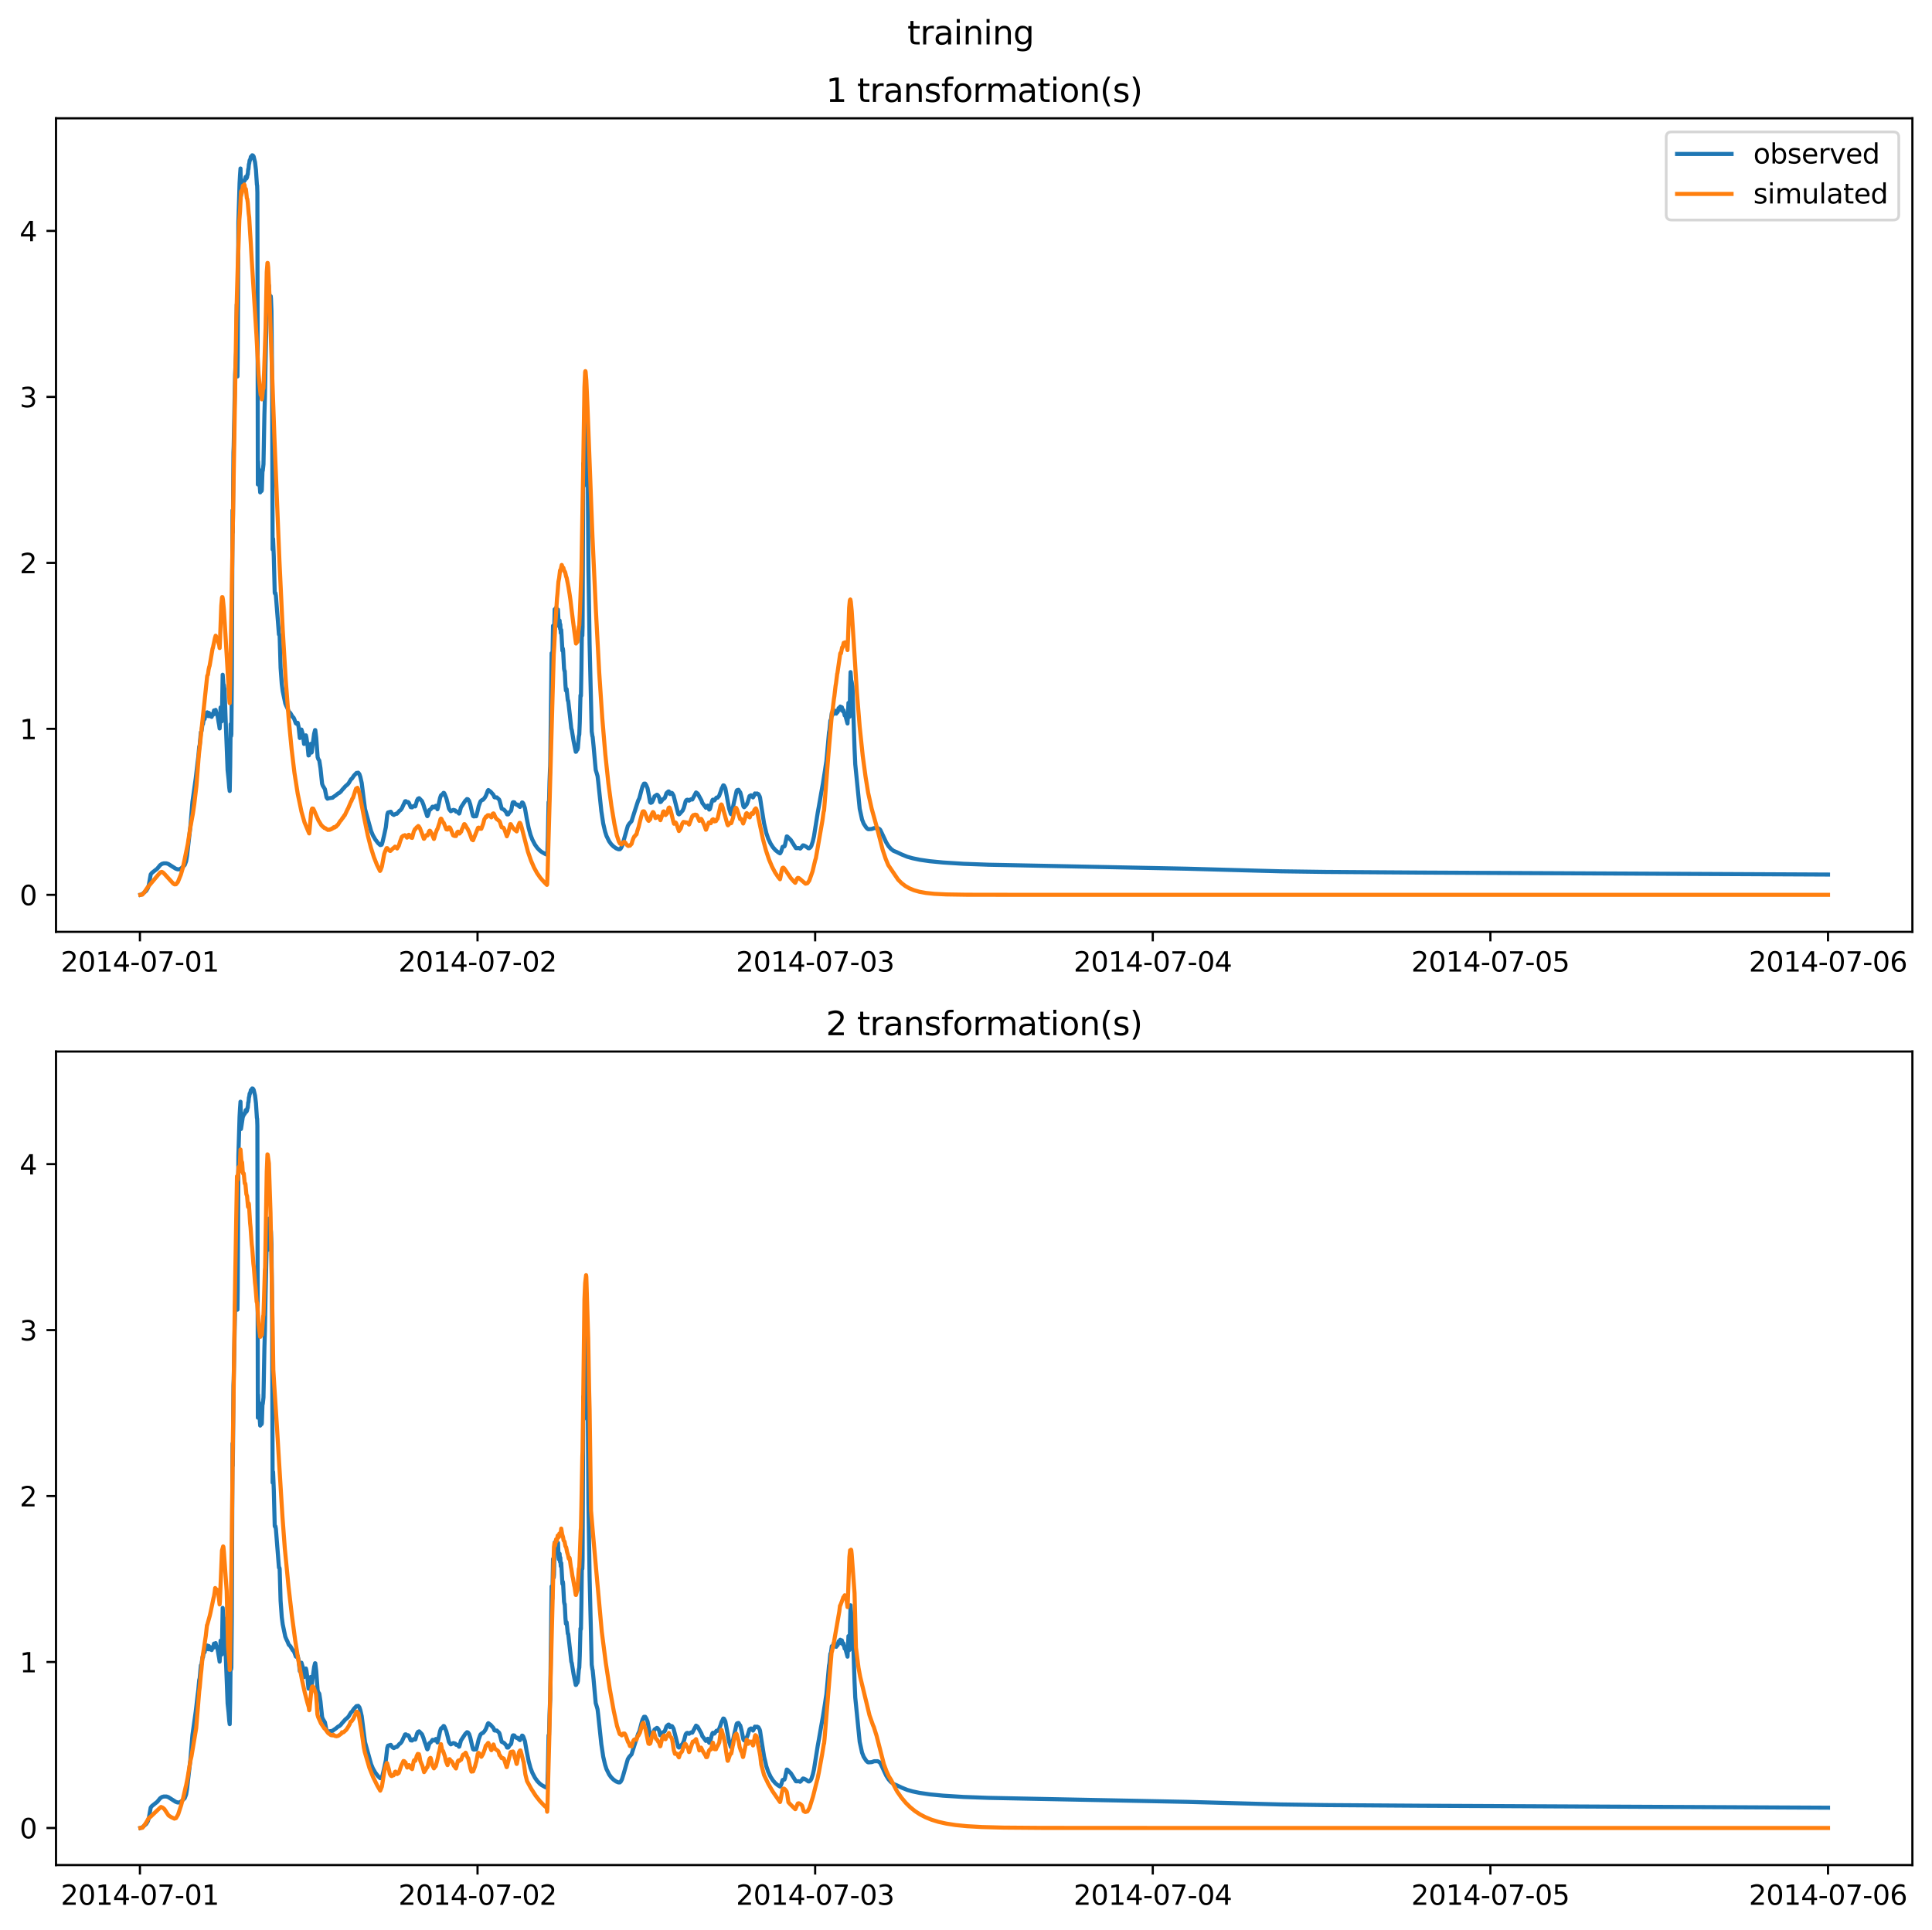 <?xml version="1.0" encoding="utf-8" standalone="no"?>
<!DOCTYPE svg PUBLIC "-//W3C//DTD SVG 1.1//EN"
  "http://www.w3.org/Graphics/SVG/1.1/DTD/svg11.dtd">
<svg xmlns:xlink="http://www.w3.org/1999/xlink" width="709.336pt" height="708.798pt" viewBox="0 0 709.336 708.798" xmlns="http://www.w3.org/2000/svg" version="1.1">
 <defs>
  <style type="text/css">*{stroke-linejoin: round; stroke-linecap: butt}</style>
 </defs>
 <g id="figure_1">
  <g id="patch_1">
   <path d="M 0 708.798 
L 709.336 708.798 
L 709.336 0 
L 0 0 
z
" style="fill: #ffffff"/>
  </g>
  <g id="axes_1">
   <g id="patch_2">
    <path d="M 20.562 342.2 
L 702.136 342.2 
L 702.136 43.44 
L 20.562 43.44 
z
" style="fill: #ffffff"/>
   </g>
   <g id="matplotlib.axis_1">
    <g id="xtick_1">
     <g id="line2d_1">
      <defs>
       <path id="mba01a63270" d="M 0 0 
L 0 3.5 
" style="stroke: #000000; stroke-width: 0.8"/>
      </defs>
      <g>
       <use xlink:href="#mba01a63270" x="51.371" y="342.2" style="stroke: #000000; stroke-width: 0.8"/>
      </g>
     </g>
     <g id="text_1">
      <!-- 2014-07-01 -->
      <g transform="translate(22.313 356.798) scale(0.1 -0.1)">
       <defs>
        <path id="DejaVuSans-32" d="M 1228 531 
L 3431 531 
L 3431 0 
L 469 0 
L 469 531 
Q 828 903 1448 1529 
Q 2069 2156 2228 2338 
Q 2531 2678 2651 2914 
Q 2772 3150 2772 3378 
Q 2772 3750 2511 3984 
Q 2250 4219 1831 4219 
Q 1534 4219 1204 4116 
Q 875 4013 500 3803 
L 500 4441 
Q 881 4594 1212 4672 
Q 1544 4750 1819 4750 
Q 2544 4750 2975 4387 
Q 3406 4025 3406 3419 
Q 3406 3131 3298 2873 
Q 3191 2616 2906 2266 
Q 2828 2175 2409 1742 
Q 1991 1309 1228 531 
z
" transform="scale(0.016)"/>
        <path id="DejaVuSans-30" d="M 2034 4250 
Q 1547 4250 1301 3770 
Q 1056 3291 1056 2328 
Q 1056 1369 1301 889 
Q 1547 409 2034 409 
Q 2525 409 2770 889 
Q 3016 1369 3016 2328 
Q 3016 3291 2770 3770 
Q 2525 4250 2034 4250 
z
M 2034 4750 
Q 2819 4750 3233 4129 
Q 3647 3509 3647 2328 
Q 3647 1150 3233 529 
Q 2819 -91 2034 -91 
Q 1250 -91 836 529 
Q 422 1150 422 2328 
Q 422 3509 836 4129 
Q 1250 4750 2034 4750 
z
" transform="scale(0.016)"/>
        <path id="DejaVuSans-31" d="M 794 531 
L 1825 531 
L 1825 4091 
L 703 3866 
L 703 4441 
L 1819 4666 
L 2450 4666 
L 2450 531 
L 3481 531 
L 3481 0 
L 794 0 
L 794 531 
z
" transform="scale(0.016)"/>
        <path id="DejaVuSans-34" d="M 2419 4116 
L 825 1625 
L 2419 1625 
L 2419 4116 
z
M 2253 4666 
L 3047 4666 
L 3047 1625 
L 3713 1625 
L 3713 1100 
L 3047 1100 
L 3047 0 
L 2419 0 
L 2419 1100 
L 313 1100 
L 313 1709 
L 2253 4666 
z
" transform="scale(0.016)"/>
        <path id="DejaVuSans-2d" d="M 313 2009 
L 1997 2009 
L 1997 1497 
L 313 1497 
L 313 2009 
z
" transform="scale(0.016)"/>
        <path id="DejaVuSans-37" d="M 525 4666 
L 3525 4666 
L 3525 4397 
L 1831 0 
L 1172 0 
L 2766 4134 
L 525 4134 
L 525 4666 
z
" transform="scale(0.016)"/>
       </defs>
       <use xlink:href="#DejaVuSans-32"/>
       <use xlink:href="#DejaVuSans-30" x="63.623"/>
       <use xlink:href="#DejaVuSans-31" x="127.246"/>
       <use xlink:href="#DejaVuSans-34" x="190.869"/>
       <use xlink:href="#DejaVuSans-2d" x="254.492"/>
       <use xlink:href="#DejaVuSans-30" x="290.576"/>
       <use xlink:href="#DejaVuSans-37" x="354.199"/>
       <use xlink:href="#DejaVuSans-2d" x="417.822"/>
       <use xlink:href="#DejaVuSans-30" x="453.906"/>
       <use xlink:href="#DejaVuSans-31" x="517.529"/>
      </g>
     </g>
    </g>
    <g id="xtick_2">
     <g id="line2d_2">
      <g>
       <use xlink:href="#mba01a63270" x="175.328" y="342.2" style="stroke: #000000; stroke-width: 0.8"/>
      </g>
     </g>
     <g id="text_2">
      <!-- 2014-07-02 -->
      <g transform="translate(146.27 356.798) scale(0.1 -0.1)">
       <use xlink:href="#DejaVuSans-32"/>
       <use xlink:href="#DejaVuSans-30" x="63.623"/>
       <use xlink:href="#DejaVuSans-31" x="127.246"/>
       <use xlink:href="#DejaVuSans-34" x="190.869"/>
       <use xlink:href="#DejaVuSans-2d" x="254.492"/>
       <use xlink:href="#DejaVuSans-30" x="290.576"/>
       <use xlink:href="#DejaVuSans-37" x="354.199"/>
       <use xlink:href="#DejaVuSans-2d" x="417.822"/>
       <use xlink:href="#DejaVuSans-30" x="453.906"/>
       <use xlink:href="#DejaVuSans-32" x="517.529"/>
      </g>
     </g>
    </g>
    <g id="xtick_3">
     <g id="line2d_3">
      <g>
       <use xlink:href="#mba01a63270" x="299.285" y="342.2" style="stroke: #000000; stroke-width: 0.8"/>
      </g>
     </g>
     <g id="text_3">
      <!-- 2014-07-03 -->
      <g transform="translate(270.227 356.798) scale(0.1 -0.1)">
       <defs>
        <path id="DejaVuSans-33" d="M 2597 2516 
Q 3050 2419 3304 2112 
Q 3559 1806 3559 1356 
Q 3559 666 3084 287 
Q 2609 -91 1734 -91 
Q 1441 -91 1130 -33 
Q 819 25 488 141 
L 488 750 
Q 750 597 1062 519 
Q 1375 441 1716 441 
Q 2309 441 2620 675 
Q 2931 909 2931 1356 
Q 2931 1769 2642 2001 
Q 2353 2234 1838 2234 
L 1294 2234 
L 1294 2753 
L 1863 2753 
Q 2328 2753 2575 2939 
Q 2822 3125 2822 3475 
Q 2822 3834 2567 4026 
Q 2313 4219 1838 4219 
Q 1578 4219 1281 4162 
Q 984 4106 628 3988 
L 628 4550 
Q 988 4650 1302 4700 
Q 1616 4750 1894 4750 
Q 2613 4750 3031 4423 
Q 3450 4097 3450 3541 
Q 3450 3153 3228 2886 
Q 3006 2619 2597 2516 
z
" transform="scale(0.016)"/>
       </defs>
       <use xlink:href="#DejaVuSans-32"/>
       <use xlink:href="#DejaVuSans-30" x="63.623"/>
       <use xlink:href="#DejaVuSans-31" x="127.246"/>
       <use xlink:href="#DejaVuSans-34" x="190.869"/>
       <use xlink:href="#DejaVuSans-2d" x="254.492"/>
       <use xlink:href="#DejaVuSans-30" x="290.576"/>
       <use xlink:href="#DejaVuSans-37" x="354.199"/>
       <use xlink:href="#DejaVuSans-2d" x="417.822"/>
       <use xlink:href="#DejaVuSans-30" x="453.906"/>
       <use xlink:href="#DejaVuSans-33" x="517.529"/>
      </g>
     </g>
    </g>
    <g id="xtick_4">
     <g id="line2d_4">
      <g>
       <use xlink:href="#mba01a63270" x="423.242" y="342.2" style="stroke: #000000; stroke-width: 0.8"/>
      </g>
     </g>
     <g id="text_4">
      <!-- 2014-07-04 -->
      <g transform="translate(394.184 356.798) scale(0.1 -0.1)">
       <use xlink:href="#DejaVuSans-32"/>
       <use xlink:href="#DejaVuSans-30" x="63.623"/>
       <use xlink:href="#DejaVuSans-31" x="127.246"/>
       <use xlink:href="#DejaVuSans-34" x="190.869"/>
       <use xlink:href="#DejaVuSans-2d" x="254.492"/>
       <use xlink:href="#DejaVuSans-30" x="290.576"/>
       <use xlink:href="#DejaVuSans-37" x="354.199"/>
       <use xlink:href="#DejaVuSans-2d" x="417.822"/>
       <use xlink:href="#DejaVuSans-30" x="453.906"/>
       <use xlink:href="#DejaVuSans-34" x="517.529"/>
      </g>
     </g>
    </g>
    <g id="xtick_5">
     <g id="line2d_5">
      <g>
       <use xlink:href="#mba01a63270" x="547.199" y="342.2" style="stroke: #000000; stroke-width: 0.8"/>
      </g>
     </g>
     <g id="text_5">
      <!-- 2014-07-05 -->
      <g transform="translate(518.141 356.798) scale(0.1 -0.1)">
       <defs>
        <path id="DejaVuSans-35" d="M 691 4666 
L 3169 4666 
L 3169 4134 
L 1269 4134 
L 1269 2991 
Q 1406 3038 1543 3061 
Q 1681 3084 1819 3084 
Q 2600 3084 3056 2656 
Q 3513 2228 3513 1497 
Q 3513 744 3044 326 
Q 2575 -91 1722 -91 
Q 1428 -91 1123 -41 
Q 819 9 494 109 
L 494 744 
Q 775 591 1075 516 
Q 1375 441 1709 441 
Q 2250 441 2565 725 
Q 2881 1009 2881 1497 
Q 2881 1984 2565 2268 
Q 2250 2553 1709 2553 
Q 1456 2553 1204 2497 
Q 953 2441 691 2322 
L 691 4666 
z
" transform="scale(0.016)"/>
       </defs>
       <use xlink:href="#DejaVuSans-32"/>
       <use xlink:href="#DejaVuSans-30" x="63.623"/>
       <use xlink:href="#DejaVuSans-31" x="127.246"/>
       <use xlink:href="#DejaVuSans-34" x="190.869"/>
       <use xlink:href="#DejaVuSans-2d" x="254.492"/>
       <use xlink:href="#DejaVuSans-30" x="290.576"/>
       <use xlink:href="#DejaVuSans-37" x="354.199"/>
       <use xlink:href="#DejaVuSans-2d" x="417.822"/>
       <use xlink:href="#DejaVuSans-30" x="453.906"/>
       <use xlink:href="#DejaVuSans-35" x="517.529"/>
      </g>
     </g>
    </g>
    <g id="xtick_6">
     <g id="line2d_6">
      <g>
       <use xlink:href="#mba01a63270" x="671.156" y="342.2" style="stroke: #000000; stroke-width: 0.8"/>
      </g>
     </g>
     <g id="text_6">
      <!-- 2014-07-06 -->
      <g transform="translate(642.098 356.798) scale(0.1 -0.1)">
       <defs>
        <path id="DejaVuSans-36" d="M 2113 2584 
Q 1688 2584 1439 2293 
Q 1191 2003 1191 1497 
Q 1191 994 1439 701 
Q 1688 409 2113 409 
Q 2538 409 2786 701 
Q 3034 994 3034 1497 
Q 3034 2003 2786 2293 
Q 2538 2584 2113 2584 
z
M 3366 4563 
L 3366 3988 
Q 3128 4100 2886 4159 
Q 2644 4219 2406 4219 
Q 1781 4219 1451 3797 
Q 1122 3375 1075 2522 
Q 1259 2794 1537 2939 
Q 1816 3084 2150 3084 
Q 2853 3084 3261 2657 
Q 3669 2231 3669 1497 
Q 3669 778 3244 343 
Q 2819 -91 2113 -91 
Q 1303 -91 875 529 
Q 447 1150 447 2328 
Q 447 3434 972 4092 
Q 1497 4750 2381 4750 
Q 2619 4750 2861 4703 
Q 3103 4656 3366 4563 
z
" transform="scale(0.016)"/>
       </defs>
       <use xlink:href="#DejaVuSans-32"/>
       <use xlink:href="#DejaVuSans-30" x="63.623"/>
       <use xlink:href="#DejaVuSans-31" x="127.246"/>
       <use xlink:href="#DejaVuSans-34" x="190.869"/>
       <use xlink:href="#DejaVuSans-2d" x="254.492"/>
       <use xlink:href="#DejaVuSans-30" x="290.576"/>
       <use xlink:href="#DejaVuSans-37" x="354.199"/>
       <use xlink:href="#DejaVuSans-2d" x="417.822"/>
       <use xlink:href="#DejaVuSans-30" x="453.906"/>
       <use xlink:href="#DejaVuSans-36" x="517.529"/>
      </g>
     </g>
    </g>
   </g>
   <g id="matplotlib.axis_2">
    <g id="ytick_1">
     <g id="line2d_7">
      <defs>
       <path id="m3e5e57371a" d="M 0 0 
L -3.5 0 
" style="stroke: #000000; stroke-width: 0.8"/>
      </defs>
      <g>
       <use xlink:href="#m3e5e57371a" x="20.562" y="328.615" style="stroke: #000000; stroke-width: 0.8"/>
      </g>
     </g>
     <g id="text_7">
      <!-- 0 -->
      <g transform="translate(7.2 332.415) scale(0.1 -0.1)">
       <use xlink:href="#DejaVuSans-30"/>
      </g>
     </g>
    </g>
    <g id="ytick_2">
     <g id="line2d_8">
      <g>
       <use xlink:href="#m3e5e57371a" x="20.562" y="267.662" style="stroke: #000000; stroke-width: 0.8"/>
      </g>
     </g>
     <g id="text_8">
      <!-- 1 -->
      <g transform="translate(7.2 271.461) scale(0.1 -0.1)">
       <use xlink:href="#DejaVuSans-31"/>
      </g>
     </g>
    </g>
    <g id="ytick_3">
     <g id="line2d_9">
      <g>
       <use xlink:href="#m3e5e57371a" x="20.562" y="206.709" style="stroke: #000000; stroke-width: 0.8"/>
      </g>
     </g>
     <g id="text_9">
      <!-- 2 -->
      <g transform="translate(7.2 210.508) scale(0.1 -0.1)">
       <use xlink:href="#DejaVuSans-32"/>
      </g>
     </g>
    </g>
    <g id="ytick_4">
     <g id="line2d_10">
      <g>
       <use xlink:href="#m3e5e57371a" x="20.562" y="145.755" style="stroke: #000000; stroke-width: 0.8"/>
      </g>
     </g>
     <g id="text_10">
      <!-- 3 -->
      <g transform="translate(7.2 149.554) scale(0.1 -0.1)">
       <use xlink:href="#DejaVuSans-33"/>
      </g>
     </g>
    </g>
    <g id="ytick_5">
     <g id="line2d_11">
      <g>
       <use xlink:href="#m3e5e57371a" x="20.562" y="84.802" style="stroke: #000000; stroke-width: 0.8"/>
      </g>
     </g>
     <g id="text_11">
      <!-- 4 -->
      <g transform="translate(7.2 88.601) scale(0.1 -0.1)">
       <use xlink:href="#DejaVuSans-34"/>
      </g>
     </g>
    </g>
   </g>
   <g id="line2d_12">
    <path d="M 51.543 328.615 
L 51.974 328.469 
L 52.318 328.299 
L 53.695 327.115 
L 54.298 326.12 
L 54.642 324.989 
L 55.331 321.116 
L 55.761 320.565 
L 57.741 318.994 
L 58.774 317.728 
L 59.463 317.246 
L 60.151 317.056 
L 61.098 317.058 
L 61.787 317.282 
L 62.734 317.886 
L 64.455 318.98 
L 65.23 319.256 
L 65.919 319.226 
L 66.607 318.825 
L 67.812 317.679 
L 68.329 316.306 
L 68.673 314.287 
L 69.878 303.729 
L 70.653 294.464 
L 71.858 285.907 
L 72.117 283.702 
L 72.547 279.964 
L 72.805 277.969 
L 73.149 274.206 
L 73.322 273.668 
L 73.494 271.686 
L 73.752 268.878 
L 73.838 268.937 
L 74.01 268.358 
L 74.355 265.846 
L 74.441 265.982 
L 74.527 265.883 
L 74.699 264.746 
L 74.871 263.84 
L 74.957 263.815 
L 75.129 264.058 
L 75.302 263.065 
L 75.474 262.399 
L 75.56 262.482 
L 75.732 262.814 
L 75.818 262.63 
L 76.076 261.593 
L 76.421 262.972 
L 76.679 261.799 
L 77.109 263.023 
L 77.281 262.249 
L 77.367 262.339 
L 77.712 263.266 
L 77.97 262.212 
L 78.056 262.221 
L 78.228 262.513 
L 78.573 260.905 
L 78.659 261.014 
L 78.831 261.474 
L 78.917 261.417 
L 79.175 260.697 
L 79.52 262.382 
L 79.606 262.27 
L 79.692 262.059 
L 79.95 263.293 
L 80.294 265.377 
L 80.466 266.295 
L 80.639 267.526 
L 80.811 264.739 
L 80.983 259.81 
L 81.241 263.653 
L 81.413 264.897 
L 81.499 261.772 
L 81.758 247.788 
L 82.016 251.149 
L 82.188 251.576 
L 82.36 252.927 
L 82.446 252.971 
L 82.791 262.81 
L 83.565 282.841 
L 83.91 286.068 
L 84.168 289.258 
L 84.34 290.476 
L 84.512 281.478 
L 84.684 265.926 
L 84.857 270.323 
L 84.943 269.631 
L 85.115 250.616 
L 85.373 187.385 
L 85.459 195.58 
L 85.545 189.1 
L 85.717 166.143 
L 85.803 163.911 
L 86.32 137.335 
L 86.75 128.618 
L 86.922 111.83 
L 87.009 118.846 
L 87.181 138.243 
L 87.267 131.154 
L 87.525 81.617 
L 87.955 67.398 
L 88.128 64.241 
L 88.3 61.88 
L 88.472 71.899 
L 88.644 70.815 
L 89.161 67.38 
L 89.247 67.34 
L 89.677 66.252 
L 89.849 66.309 
L 90.194 64.964 
L 90.452 65.578 
L 90.624 65.264 
L 90.71 65.093 
L 90.882 63.962 
L 90.968 64.057 
L 91.14 62.118 
L 91.227 62.113 
L 91.399 60.238 
L 91.485 60.108 
L 91.657 58.891 
L 91.743 58.963 
L 91.915 58.328 
L 92.001 58.2 
L 92.087 57.607 
L 92.173 57.698 
L 92.604 57.02 
L 92.69 57.215 
L 92.862 57.097 
L 93.034 57.407 
L 93.12 57.457 
L 93.637 59.596 
L 93.981 62.462 
L 94.153 65.194 
L 94.325 67.82 
L 94.412 68.127 
L 94.498 70.762 
L 94.67 177.917 
L 94.756 169.455 
L 94.842 171.486 
L 95.531 180.829 
L 95.617 180.463 
L 95.703 179.277 
L 95.789 179.611 
L 95.875 180.399 
L 95.961 180.299 
L 96.047 180.295 
L 96.133 179.863 
L 96.391 172.419 
L 96.478 172.872 
L 96.736 170.493 
L 97.08 152.185 
L 97.252 146.247 
L 97.51 132.424 
L 97.941 113.157 
L 98.027 112.564 
L 98.113 113.145 
L 98.285 116.306 
L 98.457 108.688 
L 98.63 105.081 
L 98.716 104.806 
L 98.974 110.19 
L 99.146 109.333 
L 99.318 109.07 
L 99.404 108.778 
L 99.49 109.72 
L 99.663 114.27 
L 99.835 131.539 
L 99.921 147.29 
L 100.093 201.776 
L 100.265 197.859 
L 100.523 204.364 
L 100.868 217.702 
L 100.954 217.952 
L 101.126 217.801 
L 101.298 218.81 
L 102.417 232.998 
L 102.503 233.139 
L 102.589 233.033 
L 102.675 233.43 
L 103.02 245.179 
L 103.45 251.19 
L 103.794 253.79 
L 104.741 258.319 
L 105.086 259.174 
L 105.516 260.052 
L 106.033 261.329 
L 106.377 261.629 
L 106.635 261.91 
L 107.496 263.359 
L 107.754 263.493 
L 108.012 264.005 
L 108.615 265.619 
L 108.873 265.792 
L 109.131 265.711 
L 109.304 265.446 
L 109.648 267.012 
L 110.078 271.034 
L 110.164 270.782 
L 110.423 269.523 
L 110.681 267.916 
L 111.197 269.661 
L 111.37 270.962 
L 111.628 273.203 
L 111.886 272.535 
L 112.144 271.021 
L 112.316 270.046 
L 112.489 270.755 
L 112.919 273.77 
L 113.263 277.436 
L 113.435 277.364 
L 113.608 276.368 
L 114.038 273.179 
L 114.382 276.37 
L 114.468 276.2 
L 114.813 273.352 
L 115.329 269.485 
L 115.674 268.104 
L 115.76 268.124 
L 116.104 270.981 
L 116.62 278.057 
L 116.879 278.796 
L 117.223 279.282 
L 117.653 282.042 
L 118.256 287.782 
L 118.514 288.528 
L 119.289 289.813 
L 119.892 292.841 
L 120.236 293.315 
L 120.408 293.256 
L 120.752 293.137 
L 122.13 292.944 
L 122.388 292.685 
L 123.249 292.116 
L 124.196 291.34 
L 124.54 291.207 
L 124.97 290.832 
L 125.143 290.691 
L 125.573 290.121 
L 126.434 289.177 
L 126.778 288.772 
L 127.639 288.051 
L 128.069 287.537 
L 128.328 287.066 
L 128.93 286.101 
L 129.188 285.956 
L 129.963 284.821 
L 130.91 283.832 
L 131.082 283.967 
L 131.34 283.792 
L 131.513 283.749 
L 131.943 284.282 
L 132.287 285.284 
L 132.804 287.546 
L 133.492 293.067 
L 134.009 297.061 
L 136.247 305.177 
L 136.936 306.814 
L 137.796 308.291 
L 138.829 309.632 
L 139.604 310.34 
L 140.035 310.263 
L 140.207 310.065 
L 140.465 309.144 
L 141.068 306.583 
L 141.67 303.734 
L 142.187 299.166 
L 142.445 298.393 
L 143.478 298.097 
L 143.736 298.51 
L 144.08 298.972 
L 144.597 299.282 
L 145.199 298.922 
L 145.458 298.806 
L 145.716 298.847 
L 146.405 298.061 
L 146.663 297.727 
L 146.921 297.636 
L 147.351 297.117 
L 147.524 296.872 
L 148.729 294.264 
L 148.987 294.216 
L 149.504 294.653 
L 149.848 294.554 
L 150.106 294.797 
L 150.795 296.431 
L 151.311 296.498 
L 151.742 296.059 
L 152.172 295.901 
L 152.43 296.145 
L 152.516 296.067 
L 152.775 295.138 
L 153.119 293.914 
L 153.463 293.315 
L 153.894 293.129 
L 154.927 294.195 
L 155.443 295.467 
L 155.874 296.869 
L 156.304 298.027 
L 156.82 299.642 
L 156.906 299.732 
L 157.079 299.468 
L 157.251 298.912 
L 157.681 297.426 
L 157.939 297.293 
L 158.112 297.206 
L 158.8 296.245 
L 159.059 296.269 
L 159.403 296.509 
L 160.005 295.921 
L 160.178 296.13 
L 160.608 297.194 
L 160.866 296.317 
L 161.555 293.09 
L 161.899 292.085 
L 162.071 291.927 
L 162.33 291.88 
L 162.846 291.161 
L 163.018 291.188 
L 163.277 291.647 
L 163.879 293.157 
L 164.396 295.152 
L 164.826 296.968 
L 165.17 297.51 
L 165.515 297.91 
L 166.462 297.421 
L 167.15 297.623 
L 167.408 298.046 
L 167.839 298.071 
L 168.097 298.293 
L 168.269 298.406 
L 168.527 298.776 
L 168.614 298.738 
L 168.786 298.187 
L 169.216 296.53 
L 170.593 294.429 
L 170.852 294.029 
L 171.11 293.815 
L 171.454 293.438 
L 171.799 293.527 
L 172.229 294.102 
L 172.659 295.431 
L 173.348 298.464 
L 173.692 299.677 
L 173.951 299.824 
L 174.381 299.765 
L 174.639 299.702 
L 174.811 299.768 
L 175.07 298.97 
L 175.758 296.061 
L 176.189 294.863 
L 176.447 294.237 
L 177.049 293.749 
L 177.308 293.724 
L 177.652 293.334 
L 177.91 293.034 
L 178.255 292.481 
L 178.513 291.944 
L 179.115 290.331 
L 179.288 290.125 
L 179.46 290.237 
L 179.804 290.53 
L 180.062 290.661 
L 181.181 291.919 
L 181.526 292.768 
L 181.784 292.858 
L 182.387 292.818 
L 183.247 293.617 
L 183.42 294.009 
L 184.194 296.971 
L 184.539 297.122 
L 185.055 297.385 
L 185.399 297.753 
L 185.83 298.259 
L 186.174 299.067 
L 186.432 299.095 
L 186.605 299.058 
L 187.121 298.224 
L 187.551 297.869 
L 187.724 297.487 
L 187.982 296.022 
L 188.24 294.732 
L 188.412 294.59 
L 188.843 294.647 
L 189.273 295.27 
L 189.79 295.591 
L 190.048 295.458 
L 190.478 296.033 
L 190.909 296.345 
L 191.683 294.686 
L 191.855 294.726 
L 192.114 295.045 
L 192.716 296.713 
L 193.405 300.633 
L 194.094 304.04 
L 194.782 306.593 
L 195.471 308.384 
L 196.418 310.191 
L 197.279 311.401 
L 198.225 312.372 
L 198.914 312.89 
L 200.205 313.616 
L 200.808 313.875 
L 200.894 313.756 
L 200.98 312.809 
L 201.152 307.197 
L 201.41 294.561 
L 201.497 295.326 
L 201.583 294.389 
L 201.755 287.342 
L 201.927 282.736 
L 202.013 281.411 
L 202.53 239.869 
L 202.702 244.858 
L 202.788 244.435 
L 203.046 229.808 
L 203.304 236.625 
L 203.39 235.547 
L 203.649 223.751 
L 203.735 223.86 
L 203.993 226.027 
L 204.079 226.313 
L 204.251 223.051 
L 204.337 226.897 
L 204.423 226.048 
L 204.509 225.598 
L 204.595 226.758 
L 204.682 226.509 
L 204.854 223.852 
L 205.112 229.226 
L 205.198 229.939 
L 205.456 227.879 
L 205.628 230.932 
L 205.715 229.318 
L 205.887 232.461 
L 205.973 231.868 
L 206.059 231.311 
L 206.489 238.948 
L 206.661 238.205 
L 206.748 238.903 
L 207.092 245.517 
L 207.264 246.432 
L 207.35 246.451 
L 207.608 251.55 
L 207.78 253.583 
L 207.867 253.485 
L 207.953 253.012 
L 208.039 253.064 
L 208.469 257.223 
L 208.555 257.206 
L 208.641 257.48 
L 209.244 262.819 
L 209.416 264.364 
L 209.76 267.54 
L 209.933 268.056 
L 210.621 272.296 
L 211.396 276.097 
L 211.568 276.004 
L 211.826 275.222 
L 211.912 275.173 
L 211.998 275.312 
L 212.171 274.673 
L 212.515 270.512 
L 212.687 269.693 
L 212.859 265.431 
L 213.118 255.358 
L 213.204 255.744 
L 213.29 255.513 
L 213.462 246.15 
L 213.634 232.021 
L 213.72 232.153 
L 213.806 233.446 
L 213.892 230.281 
L 214.15 170.219 
L 214.237 175.859 
L 214.323 178.482 
L 214.409 174.546 
L 214.667 149.489 
L 214.839 151.681 
L 215.011 149.402 
L 215.27 144.879 
L 215.356 145.155 
L 215.7 159.633 
L 216.044 208.779 
L 216.475 236.557 
L 217.249 268.629 
L 217.508 270.403 
L 217.594 270.597 
L 217.938 274.08 
L 218.455 279.93 
L 218.713 282.725 
L 219.143 284.149 
L 219.401 285.056 
L 219.66 287.25 
L 220.779 297.842 
L 221.467 302.409 
L 222.156 305.376 
L 222.673 306.982 
L 223.619 308.924 
L 224.394 310.015 
L 225.255 310.86 
L 226.202 311.53 
L 227.063 311.88 
L 227.579 311.872 
L 227.923 311.556 
L 228.354 310.748 
L 228.87 309.08 
L 230.076 304.823 
L 230.506 303.334 
L 231.022 302.513 
L 231.883 301.556 
L 232.314 300.166 
L 233.691 295.869 
L 234.293 294.034 
L 234.724 293.177 
L 235.585 289.892 
L 235.929 288.758 
L 236.446 287.78 
L 236.876 287.769 
L 237.22 288.267 
L 237.737 289.458 
L 238.425 293.103 
L 238.684 294.628 
L 238.942 294.843 
L 239.372 294.652 
L 239.803 293.801 
L 240.319 292.43 
L 241.18 291.856 
L 241.352 291.904 
L 241.696 292.3 
L 242.041 292.966 
L 242.385 294.551 
L 242.643 294.483 
L 242.988 294.011 
L 243.246 293.625 
L 244.021 293.11 
L 244.193 292.747 
L 244.709 291.254 
L 245.398 290.65 
L 245.57 290.642 
L 246.001 291.61 
L 246.087 291.563 
L 246.517 291.148 
L 246.775 291.26 
L 247.292 292.15 
L 247.98 294.821 
L 249.013 298.887 
L 249.272 299.077 
L 249.53 298.908 
L 250.649 297.641 
L 251.079 296.648 
L 251.768 294.16 
L 252.112 293.754 
L 252.457 293.681 
L 252.973 294.031 
L 253.662 293.533 
L 254.178 293.615 
L 255.556 291.019 
L 256.158 291.438 
L 257.535 293.957 
L 257.88 294.933 
L 258.224 295.336 
L 259.171 296.635 
L 259.429 296.351 
L 259.774 295.887 
L 259.86 295.844 
L 260.032 296.312 
L 260.376 297.309 
L 260.548 297.219 
L 260.72 296.884 
L 261.237 294.844 
L 261.581 293.805 
L 261.753 293.658 
L 262.27 293.961 
L 263.045 292.914 
L 263.475 292.944 
L 263.819 292.488 
L 263.991 292.357 
L 264.594 290.719 
L 264.938 289.614 
L 265.197 289.173 
L 265.541 288.41 
L 265.799 288.473 
L 266.144 289.103 
L 266.316 289.506 
L 267.693 296.953 
L 268.296 298.838 
L 268.468 299.034 
L 268.64 298.685 
L 268.812 297.984 
L 269.501 294.541 
L 269.845 293.099 
L 270.448 290.431 
L 270.62 290.19 
L 271.136 290.037 
L 271.308 290.283 
L 271.653 290.885 
L 271.739 290.91 
L 271.911 291.395 
L 272.255 292.766 
L 272.944 296.139 
L 273.202 296.45 
L 273.46 296.237 
L 274.149 295.408 
L 274.493 294.629 
L 275.182 292.363 
L 275.699 292.062 
L 276.043 292.159 
L 276.473 292.838 
L 276.732 292.399 
L 277.162 291.383 
L 277.334 291.449 
L 277.592 291.593 
L 277.937 291.386 
L 278.453 291.642 
L 278.884 292.423 
L 279.056 292.956 
L 279.572 296.384 
L 280.519 302.323 
L 281.38 306 
L 282.069 308.009 
L 282.929 309.817 
L 283.79 311.154 
L 284.737 312.226 
L 285.684 312.98 
L 286.373 313.385 
L 286.545 313.223 
L 286.889 312.464 
L 287.319 311.012 
L 287.578 310.889 
L 288.008 310.831 
L 288.18 310.41 
L 288.869 307.153 
L 289.041 307.196 
L 290.332 308.46 
L 292.226 311.463 
L 292.57 311.477 
L 293.259 311.431 
L 293.776 311.635 
L 294.034 311.432 
L 294.809 310.447 
L 295.153 310.495 
L 295.842 310.829 
L 296.788 311.52 
L 297.133 311.508 
L 297.563 311.168 
L 297.907 310.557 
L 298.424 308.975 
L 298.854 307.099 
L 299.285 304.369 
L 300.232 298.426 
L 300.662 296.053 
L 301.437 291.605 
L 302.125 287.783 
L 302.9 282.903 
L 303.158 281.105 
L 303.417 279.488 
L 303.847 274.804 
L 304.019 272.932 
L 304.364 269.011 
L 304.536 268.165 
L 304.88 264.593 
L 304.966 264.59 
L 305.138 263.919 
L 305.397 261.851 
L 305.483 261.899 
L 305.655 262.598 
L 305.827 261.989 
L 305.999 260.931 
L 306.43 261.858 
L 306.602 261.01 
L 306.688 261.115 
L 306.946 262.072 
L 307.032 262.071 
L 307.29 261.1 
L 307.376 261.141 
L 307.549 261.479 
L 307.893 260.062 
L 307.979 260.162 
L 308.151 260.526 
L 308.237 260.342 
L 308.495 259.473 
L 308.84 260.752 
L 309.012 259.688 
L 309.098 259.743 
L 309.528 261.299 
L 309.701 260.83 
L 309.873 261.59 
L 310.131 262.755 
L 310.389 262.816 
L 311.164 265.692 
L 311.336 262.515 
L 311.508 258.13 
L 311.68 260.218 
L 311.853 263.254 
L 311.939 263.119 
L 312.111 252.973 
L 312.283 246.825 
L 312.541 250.146 
L 312.627 250.103 
L 312.972 252.04 
L 313.746 274.888 
L 314.005 280.67 
L 315.64 296.993 
L 316.501 300.948 
L 317.104 302.481 
L 318.05 303.927 
L 318.481 304.351 
L 318.825 304.526 
L 320.03 304.427 
L 320.977 304.106 
L 322.268 304.097 
L 322.957 304.498 
L 323.215 304.811 
L 323.818 306.057 
L 325.367 309.359 
L 326.228 310.739 
L 327.089 311.713 
L 328.036 312.448 
L 329.241 312.938 
L 331.049 313.794 
L 333.115 314.635 
L 335.008 315.171 
L 337.677 315.732 
L 341.378 316.268 
L 346.199 316.738 
L 353.774 317.22 
L 362.899 317.555 
L 385.108 318.002 
L 435.982 319.027 
L 462.236 319.763 
L 470.156 319.973 
L 486.77 320.208 
L 521.288 320.44 
L 671.156 321.171 
L 671.156 321.171 
" clip-path="url(#p0ab947a677)" style="fill: none; stroke: #1f77b4; stroke-width: 1.5; stroke-linecap: square"/>
   </g>
   <g id="line2d_13">
    <path d="M 51.543 328.615 
L 52.232 328.555 
L 52.92 327.756 
L 53.867 326.362 
L 54.212 325.84 
L 54.642 325.351 
L 58.257 321.052 
L 58.43 320.899 
L 58.86 320.366 
L 59.377 320.183 
L 59.807 320.386 
L 60.409 320.97 
L 63.594 324.458 
L 64.111 324.776 
L 64.627 324.731 
L 65.316 323.896 
L 66.435 321.104 
L 66.952 319.288 
L 67.124 318.786 
L 68.932 310.058 
L 69.878 303.922 
L 70.825 298.756 
L 71.342 295.196 
L 72.117 288.612 
L 72.977 277.531 
L 76.076 248.252 
L 76.248 247.818 
L 76.335 247.772 
L 76.593 245.914 
L 76.851 244.764 
L 76.937 244.638 
L 78.056 238.106 
L 78.142 238.02 
L 78.917 234.34 
L 79.175 233.461 
L 79.261 233.532 
L 79.52 234.373 
L 79.692 234.356 
L 79.864 234.683 
L 80.208 236.05 
L 80.466 236.941 
L 80.639 237.986 
L 80.811 234.208 
L 81.241 222.495 
L 81.499 219.542 
L 81.585 219.254 
L 81.672 219.284 
L 81.844 220.164 
L 82.188 223.769 
L 82.791 233.351 
L 84.254 257.64 
L 84.34 258.224 
L 84.512 251.213 
L 86.75 118.114 
L 87.009 107.737 
L 87.353 95.499 
L 87.525 91.349 
L 87.869 80.847 
L 88.128 77.498 
L 88.472 70.602 
L 88.558 70.173 
L 88.73 71.108 
L 88.816 70.728 
L 89.161 68.224 
L 89.333 69.412 
L 89.419 69.239 
L 89.677 67.751 
L 89.763 67.886 
L 90.021 69.725 
L 90.194 69.328 
L 90.28 69.445 
L 90.452 71.014 
L 90.624 72.713 
L 90.796 73.103 
L 90.968 74.386 
L 91.313 78.467 
L 91.485 79.772 
L 91.743 84.148 
L 92.087 89.442 
L 92.432 95.564 
L 94.153 123.044 
L 94.928 137.363 
L 95.272 141.055 
L 95.703 145.033 
L 95.875 145.019 
L 95.961 145.293 
L 96.133 146.664 
L 96.219 146.303 
L 96.564 142.768 
L 96.65 142.823 
L 96.736 142.675 
L 96.994 135.903 
L 97.51 120.315 
L 97.941 99.863 
L 98.199 96.561 
L 98.285 96.566 
L 98.457 98.164 
L 98.888 107.435 
L 99.749 132.651 
L 100.782 161.428 
L 102.589 205.875 
L 103.794 231.142 
L 104.913 249.813 
L 106.033 264.443 
L 107.065 275.081 
L 108.098 283.749 
L 109.304 291.473 
L 110.681 298.068 
L 111.8 302.007 
L 113.263 305.491 
L 113.522 306.061 
L 113.694 304.471 
L 114.21 298.587 
L 114.468 297.199 
L 114.641 296.908 
L 114.985 296.96 
L 115.243 297.432 
L 116.104 299.455 
L 116.448 300.214 
L 116.879 301.239 
L 117.998 303.07 
L 118.256 303.287 
L 118.6 303.672 
L 118.859 303.801 
L 119.117 304.09 
L 119.461 304.134 
L 119.978 304.543 
L 120.15 304.593 
L 120.408 304.786 
L 120.752 304.645 
L 121.011 304.745 
L 121.355 304.493 
L 121.613 304.535 
L 121.958 304.197 
L 122.216 304.192 
L 122.56 303.78 
L 122.732 303.851 
L 122.904 303.883 
L 123.249 303.523 
L 123.421 303.575 
L 123.679 303.159 
L 123.937 302.941 
L 124.023 302.939 
L 124.884 301.587 
L 125.143 301.27 
L 125.229 301.246 
L 125.831 300.291 
L 125.917 300.326 
L 126.089 300.024 
L 126.348 299.544 
L 126.52 299.507 
L 127.295 297.882 
L 127.639 297.121 
L 127.725 297.062 
L 128.93 294.206 
L 129.016 294.22 
L 129.274 293.49 
L 129.533 293.028 
L 129.619 292.976 
L 130.48 290.293 
L 130.738 289.606 
L 131.254 289.315 
L 131.685 290.305 
L 132.029 291.647 
L 133.578 299.72 
L 135.042 306.83 
L 136.161 311.23 
L 137.28 314.782 
L 138.399 317.613 
L 139.518 319.845 
L 139.69 319.62 
L 140.207 318.237 
L 141.068 313.566 
L 141.412 312.62 
L 141.928 311.479 
L 142.187 311.466 
L 142.445 311.769 
L 142.789 312.232 
L 143.134 312.461 
L 143.306 312.51 
L 144.425 311.434 
L 144.597 311.371 
L 145.027 310.918 
L 145.286 311.007 
L 145.544 311.316 
L 145.802 311.603 
L 146.405 310.615 
L 146.921 308.946 
L 147.524 307.349 
L 147.696 307.226 
L 148.04 306.912 
L 148.298 306.955 
L 148.643 306.711 
L 148.987 306.927 
L 149.245 307.27 
L 149.417 307.618 
L 149.504 307.569 
L 150.02 306.581 
L 150.192 306.575 
L 150.45 306.891 
L 150.881 307.597 
L 151.139 307.596 
L 151.311 307.707 
L 151.483 307.098 
L 151.914 305.415 
L 152.344 304.494 
L 152.602 304.406 
L 152.947 303.841 
L 153.205 303.737 
L 153.549 303.341 
L 153.721 303.426 
L 154.152 304.089 
L 154.927 306.123 
L 155.615 308.035 
L 155.701 308.029 
L 156.476 306.749 
L 156.648 306.697 
L 156.993 306.795 
L 157.509 305.294 
L 157.767 305.061 
L 157.939 305.14 
L 158.284 305.751 
L 159.317 308.104 
L 159.489 307.622 
L 159.919 306.031 
L 160.091 305.625 
L 160.436 304.632 
L 160.608 304.476 
L 161.383 302.108 
L 161.727 300.797 
L 161.899 300.622 
L 162.071 300.735 
L 162.33 301.342 
L 162.588 301.821 
L 162.932 302.201 
L 163.363 303.279 
L 163.879 304.579 
L 164.223 304.601 
L 164.309 304.645 
L 164.482 304.371 
L 164.826 303.848 
L 165.084 303.875 
L 165.342 304.184 
L 165.859 305.472 
L 166.375 306.771 
L 166.72 306.929 
L 166.892 307.009 
L 167.236 306.908 
L 167.408 307.029 
L 167.581 306.588 
L 167.925 305.557 
L 168.183 305.405 
L 168.355 305.58 
L 168.7 306.119 
L 169.216 305.466 
L 169.302 305.453 
L 169.56 304.651 
L 169.905 303.873 
L 170.421 302.662 
L 170.593 302.668 
L 170.852 302.991 
L 171.368 303.95 
L 171.626 304.277 
L 172.315 305.709 
L 173.262 308.314 
L 173.692 308.567 
L 175.5 304.022 
L 175.758 303.934 
L 175.93 304.054 
L 176.189 304.367 
L 176.533 304.254 
L 176.705 304.375 
L 176.877 303.951 
L 177.222 303.029 
L 177.394 302.588 
L 177.824 300.883 
L 178.427 299.896 
L 178.599 300.075 
L 178.771 299.837 
L 179.029 299.399 
L 179.546 299.366 
L 180.407 300.168 
L 180.579 299.773 
L 180.923 298.825 
L 181.181 298.713 
L 181.354 298.881 
L 181.612 299.531 
L 181.87 300.078 
L 182.214 300.606 
L 182.473 300.888 
L 182.731 301.009 
L 183.075 301.348 
L 183.333 301.502 
L 183.592 301.994 
L 184.022 303.399 
L 184.194 303.818 
L 184.797 303.942 
L 185.141 304.472 
L 185.572 305.659 
L 186.088 307.12 
L 186.605 305.838 
L 187.379 302.659 
L 187.551 302.678 
L 187.81 303.147 
L 188.154 303.765 
L 188.843 304.64 
L 189.703 305.325 
L 189.876 304.781 
L 190.306 303.204 
L 190.736 302.195 
L 190.909 302.204 
L 191.167 302.658 
L 191.597 304.126 
L 193.835 312.791 
L 194.954 316.02 
L 196.073 318.598 
L 197.192 320.648 
L 198.398 322.39 
L 199.603 323.75 
L 200.808 324.965 
L 200.894 324.703 
L 201.066 320.117 
L 203.304 240.39 
L 203.476 237.433 
L 203.907 228.887 
L 204.079 226.49 
L 204.509 219.716 
L 204.682 218.037 
L 205.026 213.623 
L 205.284 212.315 
L 205.628 209.434 
L 205.801 209.406 
L 206.231 207.469 
L 206.317 207.585 
L 206.575 208.652 
L 206.834 208.496 
L 207.006 209.17 
L 207.178 209.85 
L 207.35 209.833 
L 207.522 210.235 
L 207.867 211.759 
L 208.039 212.149 
L 208.727 215.662 
L 209.158 218.377 
L 209.416 220.168 
L 209.846 223.805 
L 210.707 230.64 
L 211.138 233.846 
L 211.482 236.333 
L 211.826 235.54 
L 211.912 235.71 
L 211.998 235.761 
L 212.171 233.975 
L 212.515 230.18 
L 212.687 229.693 
L 212.945 223.916 
L 213.462 209.938 
L 214.15 170.291 
L 214.581 142.226 
L 214.839 136.64 
L 214.925 136.295 
L 215.011 136.576 
L 215.27 139.69 
L 215.7 149.523 
L 217.508 196.76 
L 218.799 224.502 
L 220.004 247.025 
L 221.123 263.715 
L 222.242 276.999 
L 223.361 287.564 
L 224.48 295.967 
L 225.599 302.65 
L 226.46 306.733 
L 227.235 309.086 
L 227.665 309.84 
L 228.01 309.913 
L 228.182 310.09 
L 228.354 309.908 
L 228.698 309.475 
L 228.956 309.286 
L 229.215 309.16 
L 229.559 309.418 
L 229.903 309.96 
L 230.162 310.292 
L 230.506 310.584 
L 230.678 310.682 
L 231.108 310.462 
L 231.281 310.569 
L 231.453 310.368 
L 231.797 309.971 
L 231.883 309.918 
L 232.141 308.977 
L 232.486 307.981 
L 232.916 307.118 
L 233.174 306.992 
L 233.519 306.44 
L 233.691 306.398 
L 233.949 305.328 
L 234.293 304.218 
L 234.466 303.732 
L 234.982 301.558 
L 235.757 298.609 
L 236.015 297.99 
L 236.359 297.931 
L 236.532 298.032 
L 236.79 298.547 
L 237.306 299.811 
L 237.651 300.74 
L 237.995 301.303 
L 238.167 301.454 
L 238.598 300.955 
L 238.684 300.928 
L 238.942 299.967 
L 239.286 299.062 
L 239.717 298.221 
L 239.889 298.292 
L 240.147 298.78 
L 240.663 300.431 
L 240.75 300.393 
L 241.094 300.184 
L 241.266 300.128 
L 241.61 299.764 
L 241.869 299.985 
L 242.127 300.475 
L 242.471 301.208 
L 243.16 299.309 
L 243.504 298.071 
L 243.676 297.964 
L 243.848 298.097 
L 244.107 298.683 
L 244.365 299.32 
L 244.968 298.654 
L 245.484 296.689 
L 245.742 296.537 
L 245.914 296.752 
L 246.345 298.03 
L 247.206 301.678 
L 247.464 302.51 
L 247.722 302.183 
L 247.98 302.035 
L 248.153 302.167 
L 248.411 302.689 
L 249.272 305.194 
L 249.96 304.184 
L 250.477 302.526 
L 250.907 301.854 
L 251.251 301.907 
L 251.51 301.934 
L 251.768 302.171 
L 252.112 302.037 
L 252.457 302.221 
L 252.715 302.355 
L 252.973 302.814 
L 253.059 302.719 
L 254.178 299.743 
L 254.609 299.31 
L 254.867 299.449 
L 255.211 299.157 
L 255.556 299.255 
L 255.728 299.256 
L 255.9 299.437 
L 256.502 300.879 
L 256.761 301.461 
L 257.363 300.712 
L 257.535 300.807 
L 257.794 301.299 
L 258.654 303.268 
L 259.171 304.715 
L 259.257 304.66 
L 260.204 302.095 
L 260.634 301.961 
L 260.806 302.056 
L 260.979 302.316 
L 261.151 301.957 
L 261.495 301.052 
L 261.839 300.862 
L 262.012 301.026 
L 262.356 301.658 
L 262.442 301.609 
L 262.7 301.45 
L 262.872 301.536 
L 263.045 301.226 
L 263.303 300.714 
L 263.475 300.642 
L 263.733 299.475 
L 264.594 295.695 
L 264.852 295.421 
L 265.024 295.612 
L 265.283 296.368 
L 267.09 302.82 
L 267.263 303.087 
L 268.209 302.089 
L 268.382 302.231 
L 268.468 302.309 
L 268.64 301.852 
L 268.984 300.78 
L 269.156 300.243 
L 269.587 298.174 
L 269.931 297.075 
L 270.189 296.655 
L 270.362 296.765 
L 270.62 297.364 
L 271.739 300.82 
L 272.083 300.748 
L 272.341 301.121 
L 272.858 302.427 
L 273.46 300.812 
L 273.891 298.875 
L 274.149 298.61 
L 274.321 298.762 
L 274.579 299.43 
L 274.752 299.823 
L 275.182 300.086 
L 275.268 300.174 
L 275.44 299.76 
L 275.785 298.797 
L 276.215 298.513 
L 276.387 298.751 
L 276.473 298.874 
L 276.645 298.451 
L 276.99 297.388 
L 277.506 296.855 
L 277.678 297.094 
L 278.023 298.197 
L 278.797 301.965 
L 280.089 308.052 
L 281.208 312.258 
L 282.327 315.606 
L 283.446 318.269 
L 284.565 320.387 
L 285.77 322.185 
L 286.373 322.896 
L 286.545 322.15 
L 287.061 319.315 
L 287.319 318.747 
L 287.578 318.635 
L 287.836 318.801 
L 288.352 319.508 
L 290.332 322.465 
L 291.537 323.809 
L 291.968 324.197 
L 292.14 323.878 
L 292.657 322.611 
L 292.915 322.397 
L 293.173 322.407 
L 293.603 322.693 
L 295.755 324.529 
L 296.444 324.353 
L 297.133 323.381 
L 298.338 319.966 
L 299.285 315.979 
L 299.543 315.175 
L 301.953 301.354 
L 302.384 298.183 
L 302.556 297.623 
L 302.9 293.333 
L 303.933 279.891 
L 304.364 274.639 
L 305.483 261.636 
L 305.741 260.368 
L 306.171 256.713 
L 306.343 255.646 
L 306.774 251.924 
L 306.946 250.911 
L 307.376 247.444 
L 307.462 247.195 
L 308.495 240.014 
L 308.582 239.785 
L 308.668 239.865 
L 308.754 239.958 
L 308.926 239.078 
L 309.184 237.745 
L 309.356 237.741 
L 309.787 236.06 
L 309.873 236.169 
L 309.959 236.335 
L 310.045 236.265 
L 310.303 235.872 
L 310.389 235.98 
L 310.734 237.014 
L 310.906 237.423 
L 311.164 238.74 
L 311.336 234.911 
L 311.767 223.142 
L 312.025 220.444 
L 312.197 220.148 
L 312.369 220.951 
L 312.713 224.501 
L 313.316 233.819 
L 314.607 254.21 
L 315.64 266.933 
L 316.759 277.621 
L 317.792 285.278 
L 318.739 291.125 
L 320.03 296.953 
L 321.924 303.763 
L 324.076 312.09 
L 325.195 315.45 
L 326.142 317.725 
L 329.758 323.056 
L 331.049 324.347 
L 332.426 325.395 
L 333.889 326.229 
L 335.525 326.908 
L 337.505 327.477 
L 339.915 327.92 
L 343.014 328.247 
L 347.404 328.465 
L 354.893 328.583 
L 376.586 328.615 
L 671.156 328.615 
L 671.156 328.615 
" clip-path="url(#p0ab947a677)" style="fill: none; stroke: #ff7f0e; stroke-width: 1.5; stroke-linecap: square"/>
   </g>
   <g id="patch_3">
    <path d="M 20.562 342.2 
L 20.562 43.44 
" style="fill: none; stroke: #000000; stroke-width: 0.8; stroke-linejoin: miter; stroke-linecap: square"/>
   </g>
   <g id="patch_4">
    <path d="M 702.136 342.2 
L 702.136 43.44 
" style="fill: none; stroke: #000000; stroke-width: 0.8; stroke-linejoin: miter; stroke-linecap: square"/>
   </g>
   <g id="patch_5">
    <path d="M 20.562 342.2 
L 702.136 342.2 
" style="fill: none; stroke: #000000; stroke-width: 0.8; stroke-linejoin: miter; stroke-linecap: square"/>
   </g>
   <g id="patch_6">
    <path d="M 20.562 43.44 
L 702.136 43.44 
" style="fill: none; stroke: #000000; stroke-width: 0.8; stroke-linejoin: miter; stroke-linecap: square"/>
   </g>
   <g id="text_12">
    <!-- 1 transformation(s) -->
    <g transform="translate(303.235 37.44) scale(0.12 -0.12)">
     <defs>
      <path id="DejaVuSans-20" transform="scale(0.016)"/>
      <path id="DejaVuSans-74" d="M 1172 4494 
L 1172 3500 
L 2356 3500 
L 2356 3053 
L 1172 3053 
L 1172 1153 
Q 1172 725 1289 603 
Q 1406 481 1766 481 
L 2356 481 
L 2356 0 
L 1766 0 
Q 1100 0 847 248 
Q 594 497 594 1153 
L 594 3053 
L 172 3053 
L 172 3500 
L 594 3500 
L 594 4494 
L 1172 4494 
z
" transform="scale(0.016)"/>
      <path id="DejaVuSans-72" d="M 2631 2963 
Q 2534 3019 2420 3045 
Q 2306 3072 2169 3072 
Q 1681 3072 1420 2755 
Q 1159 2438 1159 1844 
L 1159 0 
L 581 0 
L 581 3500 
L 1159 3500 
L 1159 2956 
Q 1341 3275 1631 3429 
Q 1922 3584 2338 3584 
Q 2397 3584 2469 3576 
Q 2541 3569 2628 3553 
L 2631 2963 
z
" transform="scale(0.016)"/>
      <path id="DejaVuSans-61" d="M 2194 1759 
Q 1497 1759 1228 1600 
Q 959 1441 959 1056 
Q 959 750 1161 570 
Q 1363 391 1709 391 
Q 2188 391 2477 730 
Q 2766 1069 2766 1631 
L 2766 1759 
L 2194 1759 
z
M 3341 1997 
L 3341 0 
L 2766 0 
L 2766 531 
Q 2569 213 2275 61 
Q 1981 -91 1556 -91 
Q 1019 -91 701 211 
Q 384 513 384 1019 
Q 384 1609 779 1909 
Q 1175 2209 1959 2209 
L 2766 2209 
L 2766 2266 
Q 2766 2663 2505 2880 
Q 2244 3097 1772 3097 
Q 1472 3097 1187 3025 
Q 903 2953 641 2809 
L 641 3341 
Q 956 3463 1253 3523 
Q 1550 3584 1831 3584 
Q 2591 3584 2966 3190 
Q 3341 2797 3341 1997 
z
" transform="scale(0.016)"/>
      <path id="DejaVuSans-6e" d="M 3513 2113 
L 3513 0 
L 2938 0 
L 2938 2094 
Q 2938 2591 2744 2837 
Q 2550 3084 2163 3084 
Q 1697 3084 1428 2787 
Q 1159 2491 1159 1978 
L 1159 0 
L 581 0 
L 581 3500 
L 1159 3500 
L 1159 2956 
Q 1366 3272 1645 3428 
Q 1925 3584 2291 3584 
Q 2894 3584 3203 3211 
Q 3513 2838 3513 2113 
z
" transform="scale(0.016)"/>
      <path id="DejaVuSans-73" d="M 2834 3397 
L 2834 2853 
Q 2591 2978 2328 3040 
Q 2066 3103 1784 3103 
Q 1356 3103 1142 2972 
Q 928 2841 928 2578 
Q 928 2378 1081 2264 
Q 1234 2150 1697 2047 
L 1894 2003 
Q 2506 1872 2764 1633 
Q 3022 1394 3022 966 
Q 3022 478 2636 193 
Q 2250 -91 1575 -91 
Q 1294 -91 989 -36 
Q 684 19 347 128 
L 347 722 
Q 666 556 975 473 
Q 1284 391 1588 391 
Q 1994 391 2212 530 
Q 2431 669 2431 922 
Q 2431 1156 2273 1281 
Q 2116 1406 1581 1522 
L 1381 1569 
Q 847 1681 609 1914 
Q 372 2147 372 2553 
Q 372 3047 722 3315 
Q 1072 3584 1716 3584 
Q 2034 3584 2315 3537 
Q 2597 3491 2834 3397 
z
" transform="scale(0.016)"/>
      <path id="DejaVuSans-66" d="M 2375 4863 
L 2375 4384 
L 1825 4384 
Q 1516 4384 1395 4259 
Q 1275 4134 1275 3809 
L 1275 3500 
L 2222 3500 
L 2222 3053 
L 1275 3053 
L 1275 0 
L 697 0 
L 697 3053 
L 147 3053 
L 147 3500 
L 697 3500 
L 697 3744 
Q 697 4328 969 4595 
Q 1241 4863 1831 4863 
L 2375 4863 
z
" transform="scale(0.016)"/>
      <path id="DejaVuSans-6f" d="M 1959 3097 
Q 1497 3097 1228 2736 
Q 959 2375 959 1747 
Q 959 1119 1226 758 
Q 1494 397 1959 397 
Q 2419 397 2687 759 
Q 2956 1122 2956 1747 
Q 2956 2369 2687 2733 
Q 2419 3097 1959 3097 
z
M 1959 3584 
Q 2709 3584 3137 3096 
Q 3566 2609 3566 1747 
Q 3566 888 3137 398 
Q 2709 -91 1959 -91 
Q 1206 -91 779 398 
Q 353 888 353 1747 
Q 353 2609 779 3096 
Q 1206 3584 1959 3584 
z
" transform="scale(0.016)"/>
      <path id="DejaVuSans-6d" d="M 3328 2828 
Q 3544 3216 3844 3400 
Q 4144 3584 4550 3584 
Q 5097 3584 5394 3201 
Q 5691 2819 5691 2113 
L 5691 0 
L 5113 0 
L 5113 2094 
Q 5113 2597 4934 2840 
Q 4756 3084 4391 3084 
Q 3944 3084 3684 2787 
Q 3425 2491 3425 1978 
L 3425 0 
L 2847 0 
L 2847 2094 
Q 2847 2600 2669 2842 
Q 2491 3084 2119 3084 
Q 1678 3084 1418 2786 
Q 1159 2488 1159 1978 
L 1159 0 
L 581 0 
L 581 3500 
L 1159 3500 
L 1159 2956 
Q 1356 3278 1631 3431 
Q 1906 3584 2284 3584 
Q 2666 3584 2933 3390 
Q 3200 3197 3328 2828 
z
" transform="scale(0.016)"/>
      <path id="DejaVuSans-69" d="M 603 3500 
L 1178 3500 
L 1178 0 
L 603 0 
L 603 3500 
z
M 603 4863 
L 1178 4863 
L 1178 4134 
L 603 4134 
L 603 4863 
z
" transform="scale(0.016)"/>
      <path id="DejaVuSans-28" d="M 1984 4856 
Q 1566 4138 1362 3434 
Q 1159 2731 1159 2009 
Q 1159 1288 1364 580 
Q 1569 -128 1984 -844 
L 1484 -844 
Q 1016 -109 783 600 
Q 550 1309 550 2009 
Q 550 2706 781 3412 
Q 1013 4119 1484 4856 
L 1984 4856 
z
" transform="scale(0.016)"/>
      <path id="DejaVuSans-29" d="M 513 4856 
L 1013 4856 
Q 1481 4119 1714 3412 
Q 1947 2706 1947 2009 
Q 1947 1309 1714 600 
Q 1481 -109 1013 -844 
L 513 -844 
Q 928 -128 1133 580 
Q 1338 1288 1338 2009 
Q 1338 2731 1133 3434 
Q 928 4138 513 4856 
z
" transform="scale(0.016)"/>
     </defs>
     <use xlink:href="#DejaVuSans-31"/>
     <use xlink:href="#DejaVuSans-20" x="63.623"/>
     <use xlink:href="#DejaVuSans-74" x="95.41"/>
     <use xlink:href="#DejaVuSans-72" x="134.619"/>
     <use xlink:href="#DejaVuSans-61" x="175.732"/>
     <use xlink:href="#DejaVuSans-6e" x="237.012"/>
     <use xlink:href="#DejaVuSans-73" x="300.391"/>
     <use xlink:href="#DejaVuSans-66" x="352.49"/>
     <use xlink:href="#DejaVuSans-6f" x="387.695"/>
     <use xlink:href="#DejaVuSans-72" x="448.877"/>
     <use xlink:href="#DejaVuSans-6d" x="488.24"/>
     <use xlink:href="#DejaVuSans-61" x="585.652"/>
     <use xlink:href="#DejaVuSans-74" x="646.932"/>
     <use xlink:href="#DejaVuSans-69" x="686.141"/>
     <use xlink:href="#DejaVuSans-6f" x="713.924"/>
     <use xlink:href="#DejaVuSans-6e" x="775.105"/>
     <use xlink:href="#DejaVuSans-28" x="838.484"/>
     <use xlink:href="#DejaVuSans-73" x="877.498"/>
     <use xlink:href="#DejaVuSans-29" x="929.598"/>
    </g>
   </g>
   <g id="legend_1">
    <g id="patch_7">
     <path d="M 613.742 80.796 
L 695.136 80.796 
Q 697.136 80.796 697.136 78.796 
L 697.136 50.44 
Q 697.136 48.44 695.136 48.44 
L 613.742 48.44 
Q 611.742 48.44 611.742 50.44 
L 611.742 78.796 
Q 611.742 80.796 613.742 80.796 
z
" style="fill: #ffffff; opacity: 0.8; stroke: #cccccc; stroke-linejoin: miter"/>
    </g>
    <g id="line2d_14">
     <path d="M 615.742 56.538 
L 625.742 56.538 
L 635.742 56.538 
" style="fill: none; stroke: #1f77b4; stroke-width: 1.5; stroke-linecap: square"/>
    </g>
    <g id="text_13">
     <!-- observed -->
     <g transform="translate(643.742 60.038) scale(0.1 -0.1)">
      <defs>
       <path id="DejaVuSans-62" d="M 3116 1747 
Q 3116 2381 2855 2742 
Q 2594 3103 2138 3103 
Q 1681 3103 1420 2742 
Q 1159 2381 1159 1747 
Q 1159 1113 1420 752 
Q 1681 391 2138 391 
Q 2594 391 2855 752 
Q 3116 1113 3116 1747 
z
M 1159 2969 
Q 1341 3281 1617 3432 
Q 1894 3584 2278 3584 
Q 2916 3584 3314 3078 
Q 3713 2572 3713 1747 
Q 3713 922 3314 415 
Q 2916 -91 2278 -91 
Q 1894 -91 1617 61 
Q 1341 213 1159 525 
L 1159 0 
L 581 0 
L 581 4863 
L 1159 4863 
L 1159 2969 
z
" transform="scale(0.016)"/>
       <path id="DejaVuSans-65" d="M 3597 1894 
L 3597 1613 
L 953 1613 
Q 991 1019 1311 708 
Q 1631 397 2203 397 
Q 2534 397 2845 478 
Q 3156 559 3463 722 
L 3463 178 
Q 3153 47 2828 -22 
Q 2503 -91 2169 -91 
Q 1331 -91 842 396 
Q 353 884 353 1716 
Q 353 2575 817 3079 
Q 1281 3584 2069 3584 
Q 2775 3584 3186 3129 
Q 3597 2675 3597 1894 
z
M 3022 2063 
Q 3016 2534 2758 2815 
Q 2500 3097 2075 3097 
Q 1594 3097 1305 2825 
Q 1016 2553 972 2059 
L 3022 2063 
z
" transform="scale(0.016)"/>
       <path id="DejaVuSans-76" d="M 191 3500 
L 800 3500 
L 1894 563 
L 2988 3500 
L 3597 3500 
L 2284 0 
L 1503 0 
L 191 3500 
z
" transform="scale(0.016)"/>
       <path id="DejaVuSans-64" d="M 2906 2969 
L 2906 4863 
L 3481 4863 
L 3481 0 
L 2906 0 
L 2906 525 
Q 2725 213 2448 61 
Q 2172 -91 1784 -91 
Q 1150 -91 751 415 
Q 353 922 353 1747 
Q 353 2572 751 3078 
Q 1150 3584 1784 3584 
Q 2172 3584 2448 3432 
Q 2725 3281 2906 2969 
z
M 947 1747 
Q 947 1113 1208 752 
Q 1469 391 1925 391 
Q 2381 391 2643 752 
Q 2906 1113 2906 1747 
Q 2906 2381 2643 2742 
Q 2381 3103 1925 3103 
Q 1469 3103 1208 2742 
Q 947 2381 947 1747 
z
" transform="scale(0.016)"/>
      </defs>
      <use xlink:href="#DejaVuSans-6f"/>
      <use xlink:href="#DejaVuSans-62" x="61.182"/>
      <use xlink:href="#DejaVuSans-73" x="124.658"/>
      <use xlink:href="#DejaVuSans-65" x="176.758"/>
      <use xlink:href="#DejaVuSans-72" x="238.281"/>
      <use xlink:href="#DejaVuSans-76" x="279.395"/>
      <use xlink:href="#DejaVuSans-65" x="338.574"/>
      <use xlink:href="#DejaVuSans-64" x="400.098"/>
     </g>
    </g>
    <g id="line2d_15">
     <path d="M 615.742 71.217 
L 625.742 71.217 
L 635.742 71.217 
" style="fill: none; stroke: #ff7f0e; stroke-width: 1.5; stroke-linecap: square"/>
    </g>
    <g id="text_14">
     <!-- simulated -->
     <g transform="translate(643.742 74.717) scale(0.1 -0.1)">
      <defs>
       <path id="DejaVuSans-75" d="M 544 1381 
L 544 3500 
L 1119 3500 
L 1119 1403 
Q 1119 906 1312 657 
Q 1506 409 1894 409 
Q 2359 409 2629 706 
Q 2900 1003 2900 1516 
L 2900 3500 
L 3475 3500 
L 3475 0 
L 2900 0 
L 2900 538 
Q 2691 219 2414 64 
Q 2138 -91 1772 -91 
Q 1169 -91 856 284 
Q 544 659 544 1381 
z
M 1991 3584 
L 1991 3584 
z
" transform="scale(0.016)"/>
       <path id="DejaVuSans-6c" d="M 603 4863 
L 1178 4863 
L 1178 0 
L 603 0 
L 603 4863 
z
" transform="scale(0.016)"/>
      </defs>
      <use xlink:href="#DejaVuSans-73"/>
      <use xlink:href="#DejaVuSans-69" x="52.1"/>
      <use xlink:href="#DejaVuSans-6d" x="79.883"/>
      <use xlink:href="#DejaVuSans-75" x="177.295"/>
      <use xlink:href="#DejaVuSans-6c" x="240.674"/>
      <use xlink:href="#DejaVuSans-61" x="268.457"/>
      <use xlink:href="#DejaVuSans-74" x="329.736"/>
      <use xlink:href="#DejaVuSans-65" x="368.945"/>
      <use xlink:href="#DejaVuSans-64" x="430.469"/>
     </g>
    </g>
   </g>
  </g>
  <g id="axes_2">
   <g id="patch_8">
    <path d="M 20.562 684.92 
L 702.136 684.92 
L 702.136 386.16 
L 20.562 386.16 
z
" style="fill: #ffffff"/>
   </g>
   <g id="matplotlib.axis_3">
    <g id="xtick_7">
     <g id="line2d_16">
      <g>
       <use xlink:href="#mba01a63270" x="51.371" y="684.92" style="stroke: #000000; stroke-width: 0.8"/>
      </g>
     </g>
     <g id="text_15">
      <!-- 2014-07-01 -->
      <g transform="translate(22.313 699.518) scale(0.1 -0.1)">
       <use xlink:href="#DejaVuSans-32"/>
       <use xlink:href="#DejaVuSans-30" x="63.623"/>
       <use xlink:href="#DejaVuSans-31" x="127.246"/>
       <use xlink:href="#DejaVuSans-34" x="190.869"/>
       <use xlink:href="#DejaVuSans-2d" x="254.492"/>
       <use xlink:href="#DejaVuSans-30" x="290.576"/>
       <use xlink:href="#DejaVuSans-37" x="354.199"/>
       <use xlink:href="#DejaVuSans-2d" x="417.822"/>
       <use xlink:href="#DejaVuSans-30" x="453.906"/>
       <use xlink:href="#DejaVuSans-31" x="517.529"/>
      </g>
     </g>
    </g>
    <g id="xtick_8">
     <g id="line2d_17">
      <g>
       <use xlink:href="#mba01a63270" x="175.328" y="684.92" style="stroke: #000000; stroke-width: 0.8"/>
      </g>
     </g>
     <g id="text_16">
      <!-- 2014-07-02 -->
      <g transform="translate(146.27 699.518) scale(0.1 -0.1)">
       <use xlink:href="#DejaVuSans-32"/>
       <use xlink:href="#DejaVuSans-30" x="63.623"/>
       <use xlink:href="#DejaVuSans-31" x="127.246"/>
       <use xlink:href="#DejaVuSans-34" x="190.869"/>
       <use xlink:href="#DejaVuSans-2d" x="254.492"/>
       <use xlink:href="#DejaVuSans-30" x="290.576"/>
       <use xlink:href="#DejaVuSans-37" x="354.199"/>
       <use xlink:href="#DejaVuSans-2d" x="417.822"/>
       <use xlink:href="#DejaVuSans-30" x="453.906"/>
       <use xlink:href="#DejaVuSans-32" x="517.529"/>
      </g>
     </g>
    </g>
    <g id="xtick_9">
     <g id="line2d_18">
      <g>
       <use xlink:href="#mba01a63270" x="299.285" y="684.92" style="stroke: #000000; stroke-width: 0.8"/>
      </g>
     </g>
     <g id="text_17">
      <!-- 2014-07-03 -->
      <g transform="translate(270.227 699.518) scale(0.1 -0.1)">
       <use xlink:href="#DejaVuSans-32"/>
       <use xlink:href="#DejaVuSans-30" x="63.623"/>
       <use xlink:href="#DejaVuSans-31" x="127.246"/>
       <use xlink:href="#DejaVuSans-34" x="190.869"/>
       <use xlink:href="#DejaVuSans-2d" x="254.492"/>
       <use xlink:href="#DejaVuSans-30" x="290.576"/>
       <use xlink:href="#DejaVuSans-37" x="354.199"/>
       <use xlink:href="#DejaVuSans-2d" x="417.822"/>
       <use xlink:href="#DejaVuSans-30" x="453.906"/>
       <use xlink:href="#DejaVuSans-33" x="517.529"/>
      </g>
     </g>
    </g>
    <g id="xtick_10">
     <g id="line2d_19">
      <g>
       <use xlink:href="#mba01a63270" x="423.242" y="684.92" style="stroke: #000000; stroke-width: 0.8"/>
      </g>
     </g>
     <g id="text_18">
      <!-- 2014-07-04 -->
      <g transform="translate(394.184 699.518) scale(0.1 -0.1)">
       <use xlink:href="#DejaVuSans-32"/>
       <use xlink:href="#DejaVuSans-30" x="63.623"/>
       <use xlink:href="#DejaVuSans-31" x="127.246"/>
       <use xlink:href="#DejaVuSans-34" x="190.869"/>
       <use xlink:href="#DejaVuSans-2d" x="254.492"/>
       <use xlink:href="#DejaVuSans-30" x="290.576"/>
       <use xlink:href="#DejaVuSans-37" x="354.199"/>
       <use xlink:href="#DejaVuSans-2d" x="417.822"/>
       <use xlink:href="#DejaVuSans-30" x="453.906"/>
       <use xlink:href="#DejaVuSans-34" x="517.529"/>
      </g>
     </g>
    </g>
    <g id="xtick_11">
     <g id="line2d_20">
      <g>
       <use xlink:href="#mba01a63270" x="547.199" y="684.92" style="stroke: #000000; stroke-width: 0.8"/>
      </g>
     </g>
     <g id="text_19">
      <!-- 2014-07-05 -->
      <g transform="translate(518.141 699.518) scale(0.1 -0.1)">
       <use xlink:href="#DejaVuSans-32"/>
       <use xlink:href="#DejaVuSans-30" x="63.623"/>
       <use xlink:href="#DejaVuSans-31" x="127.246"/>
       <use xlink:href="#DejaVuSans-34" x="190.869"/>
       <use xlink:href="#DejaVuSans-2d" x="254.492"/>
       <use xlink:href="#DejaVuSans-30" x="290.576"/>
       <use xlink:href="#DejaVuSans-37" x="354.199"/>
       <use xlink:href="#DejaVuSans-2d" x="417.822"/>
       <use xlink:href="#DejaVuSans-30" x="453.906"/>
       <use xlink:href="#DejaVuSans-35" x="517.529"/>
      </g>
     </g>
    </g>
    <g id="xtick_12">
     <g id="line2d_21">
      <g>
       <use xlink:href="#mba01a63270" x="671.156" y="684.92" style="stroke: #000000; stroke-width: 0.8"/>
      </g>
     </g>
     <g id="text_20">
      <!-- 2014-07-06 -->
      <g transform="translate(642.098 699.518) scale(0.1 -0.1)">
       <use xlink:href="#DejaVuSans-32"/>
       <use xlink:href="#DejaVuSans-30" x="63.623"/>
       <use xlink:href="#DejaVuSans-31" x="127.246"/>
       <use xlink:href="#DejaVuSans-34" x="190.869"/>
       <use xlink:href="#DejaVuSans-2d" x="254.492"/>
       <use xlink:href="#DejaVuSans-30" x="290.576"/>
       <use xlink:href="#DejaVuSans-37" x="354.199"/>
       <use xlink:href="#DejaVuSans-2d" x="417.822"/>
       <use xlink:href="#DejaVuSans-30" x="453.906"/>
       <use xlink:href="#DejaVuSans-36" x="517.529"/>
      </g>
     </g>
    </g>
   </g>
   <g id="matplotlib.axis_4">
    <g id="ytick_6">
     <g id="line2d_22">
      <g>
       <use xlink:href="#m3e5e57371a" x="20.562" y="671.303" style="stroke: #000000; stroke-width: 0.8"/>
      </g>
     </g>
     <g id="text_21">
      <!-- 0 -->
      <g transform="translate(7.2 675.102) scale(0.1 -0.1)">
       <use xlink:href="#DejaVuSans-30"/>
      </g>
     </g>
    </g>
    <g id="ytick_7">
     <g id="line2d_23">
      <g>
       <use xlink:href="#m3e5e57371a" x="20.562" y="610.357" style="stroke: #000000; stroke-width: 0.8"/>
      </g>
     </g>
     <g id="text_22">
      <!-- 1 -->
      <g transform="translate(7.2 614.156) scale(0.1 -0.1)">
       <use xlink:href="#DejaVuSans-31"/>
      </g>
     </g>
    </g>
    <g id="ytick_8">
     <g id="line2d_24">
      <g>
       <use xlink:href="#m3e5e57371a" x="20.562" y="549.411" style="stroke: #000000; stroke-width: 0.8"/>
      </g>
     </g>
     <g id="text_23">
      <!-- 2 -->
      <g transform="translate(7.2 553.21) scale(0.1 -0.1)">
       <use xlink:href="#DejaVuSans-32"/>
      </g>
     </g>
    </g>
    <g id="ytick_9">
     <g id="line2d_25">
      <g>
       <use xlink:href="#m3e5e57371a" x="20.562" y="488.464" style="stroke: #000000; stroke-width: 0.8"/>
      </g>
     </g>
     <g id="text_24">
      <!-- 3 -->
      <g transform="translate(7.2 492.264) scale(0.1 -0.1)">
       <use xlink:href="#DejaVuSans-33"/>
      </g>
     </g>
    </g>
    <g id="ytick_10">
     <g id="line2d_26">
      <g>
       <use xlink:href="#m3e5e57371a" x="20.562" y="427.518" style="stroke: #000000; stroke-width: 0.8"/>
      </g>
     </g>
     <g id="text_25">
      <!-- 4 -->
      <g transform="translate(7.2 431.318) scale(0.1 -0.1)">
       <use xlink:href="#DejaVuSans-34"/>
      </g>
     </g>
    </g>
   </g>
   <g id="line2d_27">
    <path d="M 51.543 671.303 
L 51.974 671.156 
L 52.318 670.986 
L 53.695 669.802 
L 54.298 668.807 
L 54.642 667.677 
L 55.331 663.804 
L 55.761 663.254 
L 57.741 661.683 
L 58.774 660.416 
L 59.463 659.934 
L 60.151 659.744 
L 61.098 659.746 
L 61.787 659.97 
L 62.734 660.575 
L 64.455 661.668 
L 65.23 661.945 
L 65.919 661.915 
L 66.607 661.513 
L 67.812 660.367 
L 68.329 658.995 
L 68.673 656.976 
L 69.878 646.419 
L 70.653 637.156 
L 71.858 628.599 
L 72.117 626.394 
L 72.547 622.657 
L 72.805 620.663 
L 73.149 616.9 
L 73.322 616.362 
L 73.494 614.38 
L 73.752 611.572 
L 73.838 611.631 
L 74.01 611.052 
L 74.355 608.541 
L 74.441 608.676 
L 74.527 608.578 
L 74.699 607.441 
L 74.871 606.535 
L 74.957 606.51 
L 75.129 606.753 
L 75.302 605.76 
L 75.474 605.094 
L 75.56 605.177 
L 75.732 605.509 
L 75.818 605.325 
L 76.076 604.288 
L 76.421 605.667 
L 76.679 604.494 
L 77.109 605.718 
L 77.281 604.944 
L 77.367 605.034 
L 77.712 605.961 
L 77.97 604.907 
L 78.056 604.916 
L 78.228 605.208 
L 78.573 603.6 
L 78.659 603.71 
L 78.831 604.169 
L 78.917 604.112 
L 79.175 603.392 
L 79.52 605.077 
L 79.606 604.965 
L 79.692 604.755 
L 79.95 605.989 
L 80.294 608.072 
L 80.466 608.989 
L 80.639 610.221 
L 80.811 607.434 
L 80.983 602.505 
L 81.241 606.348 
L 81.413 607.592 
L 81.499 604.467 
L 81.758 590.485 
L 82.016 593.845 
L 82.188 594.273 
L 82.36 595.623 
L 82.446 595.667 
L 82.791 605.505 
L 83.565 625.533 
L 83.91 628.76 
L 84.168 631.95 
L 84.34 633.168 
L 84.512 624.171 
L 84.684 608.621 
L 84.857 613.018 
L 84.943 612.326 
L 85.115 593.313 
L 85.373 530.09 
L 85.459 538.283 
L 85.545 531.804 
L 85.717 508.85 
L 85.803 506.618 
L 86.32 480.045 
L 86.75 471.329 
L 86.922 454.543 
L 87.009 461.559 
L 87.181 480.953 
L 87.267 473.865 
L 87.525 424.334 
L 87.955 410.117 
L 88.128 406.96 
L 88.3 404.599 
L 88.472 414.617 
L 88.644 413.533 
L 89.161 410.099 
L 89.247 410.059 
L 89.677 408.971 
L 89.849 409.028 
L 90.194 407.683 
L 90.452 408.297 
L 90.624 407.983 
L 90.71 407.812 
L 90.882 406.681 
L 90.968 406.776 
L 91.14 404.837 
L 91.227 404.832 
L 91.399 402.957 
L 91.485 402.828 
L 91.657 401.611 
L 91.743 401.683 
L 91.915 401.048 
L 92.001 400.92 
L 92.087 400.327 
L 92.173 400.418 
L 92.604 399.74 
L 92.69 399.935 
L 92.862 399.817 
L 93.034 400.127 
L 93.12 400.177 
L 93.637 402.315 
L 93.981 405.181 
L 94.153 407.913 
L 94.325 410.539 
L 94.412 410.846 
L 94.498 413.48 
L 94.67 520.622 
L 94.756 512.161 
L 94.842 514.192 
L 95.531 523.534 
L 95.617 523.169 
L 95.703 521.982 
L 95.789 522.316 
L 95.875 523.104 
L 95.961 523.005 
L 96.047 523 
L 96.133 522.568 
L 96.391 515.125 
L 96.478 515.578 
L 96.736 513.2 
L 97.08 494.894 
L 97.252 488.956 
L 97.51 475.135 
L 97.941 455.87 
L 98.027 455.277 
L 98.113 455.858 
L 98.285 459.019 
L 98.457 451.402 
L 98.63 447.796 
L 98.716 447.52 
L 98.974 452.903 
L 99.146 452.047 
L 99.318 451.784 
L 99.404 451.491 
L 99.49 452.434 
L 99.663 456.983 
L 99.835 474.25 
L 99.921 489.999 
L 100.093 544.478 
L 100.265 540.562 
L 100.523 547.066 
L 100.868 560.403 
L 100.954 560.653 
L 101.126 560.501 
L 101.298 561.51 
L 102.417 575.697 
L 102.503 575.838 
L 102.589 575.732 
L 102.675 576.129 
L 103.02 587.876 
L 103.45 593.886 
L 103.794 596.486 
L 104.741 601.014 
L 105.086 601.87 
L 105.516 602.748 
L 106.033 604.025 
L 106.377 604.324 
L 106.635 604.605 
L 107.496 606.054 
L 107.754 606.188 
L 108.012 606.7 
L 108.615 608.313 
L 108.873 608.487 
L 109.131 608.405 
L 109.304 608.14 
L 109.648 609.707 
L 110.078 613.728 
L 110.164 613.476 
L 110.423 612.218 
L 110.681 610.61 
L 111.197 612.355 
L 111.37 613.656 
L 111.628 615.897 
L 111.886 615.229 
L 112.144 613.715 
L 112.316 612.74 
L 112.489 613.449 
L 112.919 616.464 
L 113.263 620.129 
L 113.435 620.057 
L 113.608 619.062 
L 114.038 615.873 
L 114.382 619.063 
L 114.468 618.894 
L 114.813 616.046 
L 115.329 612.179 
L 115.674 610.798 
L 115.76 610.818 
L 116.104 613.675 
L 116.62 620.75 
L 116.879 621.489 
L 117.223 621.975 
L 117.653 624.735 
L 118.256 630.474 
L 118.514 631.22 
L 119.289 632.505 
L 119.892 635.532 
L 120.236 636.007 
L 120.408 635.948 
L 120.752 635.828 
L 122.13 635.636 
L 122.388 635.376 
L 123.249 634.808 
L 124.196 634.032 
L 124.54 633.899 
L 124.97 633.524 
L 125.143 633.383 
L 125.573 632.813 
L 126.434 631.869 
L 126.778 631.464 
L 127.639 630.743 
L 128.069 630.229 
L 128.328 629.758 
L 128.93 628.793 
L 129.188 628.649 
L 129.963 627.514 
L 130.91 626.524 
L 131.082 626.66 
L 131.34 626.484 
L 131.513 626.442 
L 131.943 626.974 
L 132.287 627.977 
L 132.804 630.239 
L 133.492 635.758 
L 134.009 639.752 
L 136.247 647.867 
L 136.936 649.504 
L 137.796 650.98 
L 138.829 652.322 
L 139.604 653.029 
L 140.035 652.952 
L 140.207 652.755 
L 140.465 651.834 
L 141.068 649.273 
L 141.67 646.425 
L 142.187 641.856 
L 142.445 641.084 
L 143.478 640.788 
L 143.736 641.201 
L 144.08 641.662 
L 144.597 641.972 
L 145.199 641.612 
L 145.458 641.497 
L 145.716 641.538 
L 146.405 640.752 
L 146.663 640.418 
L 146.921 640.327 
L 147.351 639.808 
L 147.524 639.563 
L 148.729 636.956 
L 148.987 636.908 
L 149.504 637.344 
L 149.848 637.246 
L 150.106 637.489 
L 150.795 639.122 
L 151.311 639.19 
L 151.742 638.75 
L 152.172 638.592 
L 152.43 638.836 
L 152.516 638.758 
L 152.775 637.829 
L 153.119 636.605 
L 153.463 636.006 
L 153.894 635.82 
L 154.927 636.886 
L 155.443 638.159 
L 155.874 639.56 
L 156.304 640.718 
L 156.82 642.333 
L 156.906 642.423 
L 157.079 642.158 
L 157.251 641.603 
L 157.681 640.117 
L 157.939 639.984 
L 158.112 639.897 
L 158.8 638.936 
L 159.059 638.96 
L 159.403 639.2 
L 160.005 638.612 
L 160.178 638.821 
L 160.608 639.885 
L 160.866 639.008 
L 161.555 635.781 
L 161.899 634.776 
L 162.071 634.619 
L 162.33 634.572 
L 162.846 633.853 
L 163.018 633.88 
L 163.277 634.339 
L 163.879 635.848 
L 164.396 637.843 
L 164.826 639.659 
L 165.17 640.201 
L 165.515 640.601 
L 166.462 640.112 
L 167.15 640.314 
L 167.408 640.737 
L 167.839 640.762 
L 168.097 640.983 
L 168.269 641.097 
L 168.527 641.467 
L 168.614 641.429 
L 168.786 640.877 
L 169.216 639.221 
L 170.593 637.12 
L 170.852 636.72 
L 171.11 636.507 
L 171.454 636.13 
L 171.799 636.219 
L 172.229 636.793 
L 172.659 638.122 
L 173.348 641.155 
L 173.692 642.368 
L 173.951 642.515 
L 174.381 642.455 
L 174.639 642.392 
L 174.811 642.459 
L 175.07 641.66 
L 175.758 638.753 
L 176.189 637.555 
L 176.447 636.929 
L 177.049 636.44 
L 177.308 636.415 
L 177.652 636.026 
L 177.91 635.725 
L 178.255 635.173 
L 178.513 634.636 
L 179.115 633.023 
L 179.288 632.817 
L 179.46 632.928 
L 179.804 633.222 
L 180.062 633.353 
L 181.181 634.611 
L 181.526 635.459 
L 181.784 635.549 
L 182.387 635.509 
L 183.247 636.309 
L 183.42 636.701 
L 184.194 639.662 
L 184.539 639.813 
L 185.055 640.076 
L 185.399 640.444 
L 185.83 640.95 
L 186.174 641.757 
L 186.432 641.786 
L 186.605 641.749 
L 187.121 640.915 
L 187.551 640.56 
L 187.724 640.178 
L 187.982 638.713 
L 188.24 637.423 
L 188.412 637.281 
L 188.843 637.338 
L 189.273 637.961 
L 189.79 638.282 
L 190.048 638.149 
L 190.478 638.724 
L 190.909 639.037 
L 191.683 637.377 
L 191.855 637.417 
L 192.114 637.737 
L 192.716 639.404 
L 193.405 643.324 
L 194.094 646.73 
L 194.782 649.283 
L 195.471 651.074 
L 196.418 652.88 
L 197.279 654.09 
L 198.225 655.061 
L 198.914 655.58 
L 200.205 656.305 
L 200.808 656.564 
L 200.894 656.445 
L 200.98 655.498 
L 201.152 649.887 
L 201.41 637.252 
L 201.497 638.017 
L 201.583 637.08 
L 201.755 630.035 
L 201.927 625.429 
L 202.013 624.103 
L 202.53 582.567 
L 202.702 587.555 
L 202.788 587.132 
L 203.046 572.508 
L 203.304 579.323 
L 203.39 578.245 
L 203.649 566.451 
L 203.735 566.559 
L 203.993 568.727 
L 204.079 569.013 
L 204.251 565.751 
L 204.337 569.597 
L 204.423 568.747 
L 204.509 568.297 
L 204.595 569.457 
L 204.682 569.208 
L 204.854 566.552 
L 205.112 571.925 
L 205.198 572.638 
L 205.456 570.579 
L 205.628 573.631 
L 205.715 572.017 
L 205.887 575.16 
L 205.973 574.567 
L 206.059 574.01 
L 206.489 581.646 
L 206.661 580.903 
L 206.748 581.601 
L 207.092 588.214 
L 207.264 589.129 
L 207.35 589.148 
L 207.608 594.246 
L 207.78 596.28 
L 207.867 596.181 
L 207.953 595.708 
L 208.039 595.76 
L 208.469 599.919 
L 208.555 599.902 
L 208.641 600.175 
L 209.244 605.514 
L 209.416 607.059 
L 209.76 610.235 
L 209.933 610.751 
L 210.621 614.99 
L 211.396 618.791 
L 211.568 618.697 
L 211.826 617.916 
L 211.912 617.867 
L 211.998 618.006 
L 212.171 617.367 
L 212.515 613.206 
L 212.687 612.387 
L 212.859 608.126 
L 213.118 598.054 
L 213.204 598.44 
L 213.29 598.209 
L 213.462 588.847 
L 213.634 574.72 
L 213.72 574.852 
L 213.806 576.144 
L 213.892 572.98 
L 214.15 512.926 
L 214.237 518.564 
L 214.323 521.188 
L 214.409 517.252 
L 214.667 492.198 
L 214.839 494.39 
L 215.011 492.11 
L 215.27 487.588 
L 215.356 487.865 
L 215.7 502.341 
L 216.044 551.481 
L 216.475 579.256 
L 217.249 611.324 
L 217.508 613.097 
L 217.594 613.291 
L 217.938 616.774 
L 218.455 622.623 
L 218.713 625.417 
L 219.143 626.842 
L 219.401 627.749 
L 219.66 629.942 
L 220.779 640.533 
L 221.467 645.1 
L 222.156 648.066 
L 222.673 649.672 
L 223.619 651.614 
L 224.394 652.705 
L 225.255 653.55 
L 226.202 654.219 
L 227.063 654.569 
L 227.579 654.561 
L 227.923 654.245 
L 228.354 653.437 
L 228.87 651.77 
L 230.076 647.513 
L 230.506 646.024 
L 231.022 645.204 
L 231.883 644.247 
L 232.314 642.857 
L 233.691 638.561 
L 234.293 636.726 
L 234.724 635.868 
L 235.585 632.584 
L 235.929 631.45 
L 236.446 630.472 
L 236.876 630.461 
L 237.22 630.959 
L 237.737 632.15 
L 238.425 635.795 
L 238.684 637.319 
L 238.942 637.535 
L 239.372 637.343 
L 239.803 636.492 
L 240.319 635.122 
L 241.18 634.547 
L 241.352 634.595 
L 241.696 634.991 
L 242.041 635.658 
L 242.385 637.243 
L 242.643 637.175 
L 242.988 636.702 
L 243.246 636.317 
L 244.021 635.801 
L 244.193 635.439 
L 244.709 633.946 
L 245.398 633.342 
L 245.57 633.334 
L 246.001 634.302 
L 246.087 634.254 
L 246.517 633.84 
L 246.775 633.952 
L 247.292 634.842 
L 247.98 637.512 
L 249.013 641.578 
L 249.272 641.768 
L 249.53 641.599 
L 250.649 640.332 
L 251.079 639.339 
L 251.768 636.851 
L 252.112 636.446 
L 252.457 636.372 
L 252.973 636.722 
L 253.662 636.224 
L 254.178 636.307 
L 255.556 633.71 
L 256.158 634.13 
L 257.535 636.649 
L 257.88 637.624 
L 258.224 638.027 
L 259.171 639.326 
L 259.429 639.042 
L 259.774 638.578 
L 259.86 638.536 
L 260.032 639.003 
L 260.376 640 
L 260.548 639.91 
L 260.72 639.575 
L 261.237 637.536 
L 261.581 636.496 
L 261.753 636.349 
L 262.27 636.653 
L 263.045 635.606 
L 263.475 635.635 
L 263.819 635.179 
L 263.991 635.049 
L 264.594 633.411 
L 264.938 632.306 
L 265.197 631.865 
L 265.541 631.102 
L 265.799 631.165 
L 266.144 631.795 
L 266.316 632.198 
L 267.693 639.644 
L 268.296 641.529 
L 268.468 641.724 
L 268.64 641.376 
L 268.812 640.675 
L 269.501 637.232 
L 269.845 635.791 
L 270.448 633.123 
L 270.62 632.882 
L 271.136 632.729 
L 271.308 632.974 
L 271.653 633.576 
L 271.739 633.601 
L 271.911 634.087 
L 272.255 635.457 
L 272.944 638.83 
L 273.202 639.141 
L 273.46 638.928 
L 274.149 638.099 
L 274.493 637.32 
L 275.182 635.054 
L 275.699 634.753 
L 276.043 634.851 
L 276.473 635.529 
L 276.732 635.091 
L 277.162 634.074 
L 277.334 634.141 
L 277.592 634.284 
L 277.937 634.078 
L 278.453 634.334 
L 278.884 635.115 
L 279.056 635.648 
L 279.572 639.075 
L 280.519 645.013 
L 281.38 648.69 
L 282.069 650.699 
L 282.929 652.506 
L 283.79 653.843 
L 284.737 654.916 
L 285.684 655.669 
L 286.373 656.074 
L 286.545 655.912 
L 286.889 655.153 
L 287.319 653.702 
L 287.578 653.578 
L 288.008 653.521 
L 288.18 653.099 
L 288.869 649.843 
L 289.041 649.886 
L 290.332 651.15 
L 292.226 654.152 
L 292.57 654.166 
L 293.259 654.12 
L 293.776 654.324 
L 294.034 654.121 
L 294.809 653.136 
L 295.153 653.185 
L 295.842 653.519 
L 296.788 654.209 
L 297.133 654.197 
L 297.563 653.857 
L 297.907 653.246 
L 298.424 651.664 
L 298.854 649.789 
L 299.285 647.059 
L 300.232 641.117 
L 300.662 638.744 
L 301.437 634.297 
L 302.125 630.476 
L 302.9 625.595 
L 303.158 623.798 
L 303.417 622.181 
L 303.847 617.498 
L 304.019 615.626 
L 304.364 611.706 
L 304.536 610.859 
L 304.88 607.288 
L 304.966 607.285 
L 305.138 606.614 
L 305.397 604.547 
L 305.483 604.594 
L 305.655 605.294 
L 305.827 604.684 
L 305.999 603.626 
L 306.43 604.554 
L 306.602 603.706 
L 306.688 603.811 
L 306.946 604.767 
L 307.032 604.766 
L 307.29 603.796 
L 307.376 603.836 
L 307.549 604.174 
L 307.893 602.757 
L 307.979 602.857 
L 308.151 603.221 
L 308.237 603.037 
L 308.495 602.169 
L 308.84 603.447 
L 309.012 602.383 
L 309.098 602.439 
L 309.528 603.994 
L 309.701 603.526 
L 309.873 604.285 
L 310.131 605.45 
L 310.389 605.511 
L 311.164 608.387 
L 311.336 605.211 
L 311.508 600.826 
L 311.68 602.913 
L 311.853 605.949 
L 311.939 605.814 
L 312.111 595.669 
L 312.283 589.522 
L 312.541 592.843 
L 312.627 592.8 
L 312.972 594.736 
L 313.746 617.582 
L 314.005 623.363 
L 315.64 639.684 
L 316.501 643.638 
L 317.104 645.171 
L 318.05 646.617 
L 318.481 647.041 
L 318.825 647.216 
L 320.03 647.117 
L 320.977 646.797 
L 322.268 646.787 
L 322.957 647.188 
L 323.215 647.502 
L 323.818 648.746 
L 325.367 652.049 
L 326.228 653.428 
L 327.089 654.403 
L 328.036 655.137 
L 329.241 655.627 
L 331.049 656.483 
L 333.115 657.324 
L 335.008 657.86 
L 337.677 658.421 
L 341.378 658.957 
L 346.199 659.426 
L 353.774 659.909 
L 362.899 660.243 
L 385.108 660.691 
L 435.982 661.715 
L 462.236 662.451 
L 470.156 662.661 
L 486.77 662.896 
L 521.288 663.128 
L 671.156 663.859 
L 671.156 663.859 
" clip-path="url(#p9090aca33d)" style="fill: none; stroke: #1f77b4; stroke-width: 1.5; stroke-linecap: square"/>
   </g>
   <g id="line2d_28">
    <path d="M 51.543 671.303 
L 52.318 671.216 
L 53.523 669.534 
L 54.039 668.685 
L 54.556 667.756 
L 55.245 667.208 
L 58.257 664.348 
L 58.516 664.097 
L 59.118 663.589 
L 59.807 663.879 
L 60.065 664.164 
L 60.323 664.315 
L 61.873 666.68 
L 62.906 667.349 
L 64.025 667.872 
L 64.627 667.68 
L 65.402 666.356 
L 66.521 662.89 
L 66.952 661.228 
L 67.124 660.82 
L 68.157 656.308 
L 68.329 655.668 
L 68.845 653.075 
L 69.62 648.414 
L 69.964 646.433 
L 70.309 644.954 
L 72.03 634.661 
L 73.149 621.024 
L 73.322 619.695 
L 73.752 614.91 
L 73.924 613.417 
L 74.355 608.657 
L 75.043 604.177 
L 75.56 600.75 
L 75.732 599.209 
L 75.99 596.854 
L 76.076 596.778 
L 77.023 593.347 
L 77.281 592.213 
L 78.4 586.838 
L 78.573 586.217 
L 78.831 584.58 
L 79.003 583.186 
L 79.089 583.283 
L 79.261 583.599 
L 79.606 583.74 
L 79.95 584.987 
L 80.208 585.55 
L 80.639 589.212 
L 80.725 588.377 
L 81.499 569.419 
L 81.93 567.9 
L 82.016 568.021 
L 82.188 569.703 
L 83.221 584.209 
L 83.737 604.659 
L 84.254 611.132 
L 84.34 613.268 
L 84.426 611.638 
L 85.115 563.813 
L 85.545 525.671 
L 85.717 516.123 
L 86.234 476.081 
L 87.009 431.965 
L 87.181 433.428 
L 87.267 432.949 
L 87.611 428.566 
L 87.783 430.31 
L 87.869 430.083 
L 88.042 428.065 
L 88.3 422.169 
L 88.644 426.537 
L 88.73 426.858 
L 88.816 426.674 
L 88.902 426.977 
L 89.161 430.772 
L 89.333 431.09 
L 89.419 430.821 
L 89.505 431.017 
L 89.849 434.537 
L 89.935 434.744 
L 90.021 434.578 
L 90.107 434.847 
L 90.452 438.518 
L 90.71 439.261 
L 91.054 443.161 
L 91.14 443.321 
L 91.313 441.936 
L 91.399 442.357 
L 91.829 449.159 
L 92.001 450.789 
L 92.432 456.978 
L 92.604 458.388 
L 93.034 464.094 
L 93.206 465.508 
L 93.637 471.139 
L 93.809 472.641 
L 94.239 478.081 
L 94.412 478.437 
L 94.584 480.809 
L 94.928 486.336 
L 95.531 490.939 
L 95.617 490.923 
L 95.875 490.2 
L 95.961 489.857 
L 96.047 489.906 
L 96.133 490.213 
L 96.305 487.901 
L 96.65 483.153 
L 96.736 482.988 
L 96.908 477.831 
L 97.252 466.483 
L 97.338 465.487 
L 97.51 455.179 
L 97.941 430.299 
L 98.199 423.925 
L 98.285 424.016 
L 98.716 427.227 
L 99.318 445.392 
L 100.093 486.666 
L 100.351 503.041 
L 100.695 508.718 
L 101.728 524.729 
L 102.417 536.207 
L 103.708 557.059 
L 104.569 568.638 
L 105.946 582.75 
L 107.152 593.156 
L 108.357 602.229 
L 109.562 609.858 
L 110.853 616.805 
L 111.886 621.511 
L 112.919 625.479 
L 113.349 626.885 
L 113.522 628.072 
L 113.608 627.901 
L 114.382 620.061 
L 114.641 619.386 
L 114.899 619.332 
L 115.157 619.696 
L 115.76 621.276 
L 116.018 622.242 
L 116.19 624.174 
L 116.534 629.578 
L 116.793 630.534 
L 117.826 632.859 
L 119.117 634.795 
L 119.289 634.812 
L 120.494 636.47 
L 121.527 637.221 
L 122.216 637.299 
L 122.388 637.068 
L 122.732 637.341 
L 122.904 637.487 
L 123.077 637.49 
L 123.507 637.627 
L 123.765 637.547 
L 123.937 637.513 
L 124.11 637.499 
L 124.368 637.338 
L 125.315 636.65 
L 125.573 636.149 
L 126.003 636.21 
L 126.262 636.038 
L 127.208 635.16 
L 127.553 634.597 
L 127.897 634.076 
L 128.414 633.151 
L 128.672 632.33 
L 129.102 632.116 
L 129.447 631.577 
L 129.705 631.257 
L 130.049 630.478 
L 130.393 629.726 
L 130.91 628.603 
L 130.996 628.576 
L 131.34 629.071 
L 131.599 629.176 
L 131.857 630.686 
L 132.804 636.25 
L 133.578 641.679 
L 133.923 643.38 
L 135.644 649.283 
L 137.022 652.692 
L 138.485 655.664 
L 139.604 657.603 
L 140.207 656.105 
L 141.154 650.209 
L 141.67 648.355 
L 142.014 647.442 
L 142.101 647.476 
L 142.273 648.06 
L 142.617 649.22 
L 142.789 649.861 
L 143.134 651.461 
L 143.564 652.14 
L 143.822 652.245 
L 144.166 651.892 
L 144.425 651.967 
L 144.511 651.969 
L 144.683 651.585 
L 145.027 650.716 
L 145.199 650.601 
L 145.372 650.8 
L 145.802 651.503 
L 146.405 651.087 
L 147.351 648.305 
L 147.782 647.474 
L 148.126 646.712 
L 148.384 646.751 
L 148.729 647.13 
L 148.901 647.245 
L 149.159 648.286 
L 149.504 649.11 
L 149.934 648.64 
L 150.192 648.206 
L 150.364 648.451 
L 150.795 649.284 
L 151.225 649.588 
L 151.311 649.686 
L 151.483 648.965 
L 151.914 646.669 
L 152.086 646.385 
L 152.43 646.646 
L 152.516 646.621 
L 152.689 646.037 
L 153.033 644.8 
L 153.205 644.485 
L 153.377 644.105 
L 153.808 644.187 
L 153.98 644.766 
L 154.324 646.699 
L 155.099 648.563 
L 155.701 650.786 
L 156.132 650.176 
L 156.82 648.923 
L 156.906 649.012 
L 157.079 648.426 
L 157.595 646.203 
L 157.853 645.691 
L 158.026 645.567 
L 158.112 645.61 
L 158.284 646.182 
L 158.714 648.26 
L 159.317 649.419 
L 159.403 649.33 
L 159.575 648.848 
L 159.833 648.798 
L 160.005 648.525 
L 160.78 645.474 
L 161.124 643.709 
L 161.297 643.194 
L 161.813 640.538 
L 161.899 640.507 
L 162.071 641.359 
L 162.33 642.68 
L 162.502 642.938 
L 162.674 643.026 
L 163.363 645.066 
L 163.707 646.742 
L 164.309 648.224 
L 164.482 647.646 
L 164.912 646.076 
L 165.084 646.031 
L 165.515 646.638 
L 165.859 646.852 
L 166.117 647.276 
L 166.634 648.461 
L 167.064 648.958 
L 167.322 649.359 
L 167.408 649.45 
L 167.581 648.867 
L 168.097 646.74 
L 168.355 646.489 
L 168.441 646.478 
L 168.7 646.681 
L 168.958 646.275 
L 169.302 646.236 
L 169.474 645.76 
L 169.905 644.581 
L 170.077 644.34 
L 170.335 644.433 
L 170.938 643.655 
L 171.11 643.894 
L 171.368 644.657 
L 171.626 645.369 
L 171.885 645.637 
L 172.745 649.542 
L 173.09 650.61 
L 173.52 650.478 
L 173.692 650.528 
L 174.381 648.731 
L 174.725 647.383 
L 174.897 646.882 
L 175.414 644.063 
L 175.672 643.711 
L 176.017 643.971 
L 176.705 645.167 
L 176.791 645.096 
L 177.222 644.345 
L 177.308 644.276 
L 177.996 642.354 
L 178.341 641.132 
L 178.513 640.923 
L 178.599 640.962 
L 178.943 640.439 
L 179.202 640.09 
L 179.288 640.074 
L 179.46 640.484 
L 179.718 641.146 
L 180.062 641.9 
L 180.321 642.585 
L 180.407 642.738 
L 180.493 642.629 
L 181.181 640.637 
L 181.354 641.12 
L 181.698 642.187 
L 182.3 642.603 
L 182.645 642.857 
L 182.903 643.052 
L 183.075 643.429 
L 183.42 644.635 
L 183.678 644.767 
L 184.022 645.406 
L 184.194 645.687 
L 184.366 645.525 
L 184.969 645.827 
L 186.002 648.957 
L 186.088 648.925 
L 187.465 643.474 
L 187.724 643.328 
L 187.982 643.457 
L 188.326 643.217 
L 188.498 643.436 
L 188.67 643.971 
L 189.015 645.441 
L 189.273 646.107 
L 189.617 647.605 
L 189.703 647.786 
L 189.79 647.586 
L 190.564 643.437 
L 190.909 642.86 
L 191.081 642.82 
L 191.253 643.296 
L 192.286 647.272 
L 192.888 651.612 
L 193.491 654.064 
L 195.04 656.903 
L 196.676 659.449 
L 198.225 661.423 
L 199.861 663.152 
L 200.722 663.872 
L 200.894 665.33 
L 200.98 664.254 
L 201.669 638.318 
L 202.099 618.819 
L 203.39 568.132 
L 203.562 566.753 
L 203.735 567.692 
L 203.821 567.507 
L 204.165 565.279 
L 204.251 565.569 
L 204.337 566.023 
L 204.509 565.376 
L 204.768 563.906 
L 204.854 564.219 
L 204.94 564.689 
L 205.026 564.589 
L 205.37 563.192 
L 205.628 564.09 
L 205.801 563.459 
L 206.059 561.346 
L 206.403 563.472 
L 206.748 564.592 
L 206.92 565.698 
L 207.264 566.122 
L 207.608 567.859 
L 207.867 568.211 
L 208.211 569.988 
L 208.555 571.094 
L 208.813 572.35 
L 208.9 572.481 
L 209.072 572.05 
L 209.158 572.285 
L 209.588 575.35 
L 209.76 576.13 
L 210.191 578.926 
L 210.363 579.609 
L 210.793 582.189 
L 210.965 582.867 
L 211.396 585.722 
L 211.482 585.73 
L 211.912 584.096 
L 211.998 584.04 
L 212.171 581.308 
L 212.515 576.159 
L 212.687 575.558 
L 212.859 571.515 
L 213.204 562.084 
L 213.29 561.181 
L 213.462 553.146 
L 213.806 534.841 
L 213.892 533.012 
L 214.064 519.678 
L 214.581 477.148 
L 214.839 471.241 
L 215.183 468.293 
L 215.27 468.908 
L 215.528 477.566 
L 215.958 491.502 
L 216.303 510.672 
L 216.475 517.626 
L 216.991 554.725 
L 217.594 561.92 
L 218.885 576.475 
L 220.951 599.278 
L 222.414 610.66 
L 223.878 620.247 
L 225.341 628.319 
L 226.546 633.85 
L 227.493 636.737 
L 227.665 636.92 
L 228.01 636.95 
L 228.268 637.3 
L 228.784 636.654 
L 229.301 636.612 
L 229.645 637.127 
L 230.248 638.791 
L 230.592 639.758 
L 230.85 640.049 
L 231.281 641.202 
L 231.453 641.229 
L 231.797 641.249 
L 231.883 641.333 
L 232.055 640.828 
L 232.486 639.359 
L 232.83 638.859 
L 233.002 638.794 
L 233.174 638.827 
L 233.433 638.776 
L 233.605 638.804 
L 233.691 638.889 
L 233.863 638.308 
L 234.121 637.614 
L 234.293 637.364 
L 234.38 637.377 
L 234.982 636.214 
L 235.843 633.069 
L 236.187 632.674 
L 236.273 632.726 
L 236.446 633.391 
L 236.704 634.38 
L 236.962 634.827 
L 238.081 640.292 
L 238.425 640.446 
L 238.77 640.213 
L 239.372 637.727 
L 239.803 636.382 
L 239.975 636.168 
L 240.061 636.202 
L 240.233 636.707 
L 240.75 638.368 
L 241.008 638.731 
L 241.266 638.838 
L 241.438 639.207 
L 241.696 639.676 
L 241.869 639.724 
L 242.041 640.184 
L 242.385 641.302 
L 242.471 641.221 
L 243.246 637.872 
L 243.762 637.327 
L 243.935 637.68 
L 244.279 638.709 
L 244.365 638.69 
L 244.795 637.456 
L 244.881 637.505 
L 245.398 636.763 
L 245.57 636.427 
L 245.656 636.537 
L 246.001 637.63 
L 246.517 638.157 
L 246.775 638.803 
L 246.947 639.753 
L 247.378 642.687 
L 247.808 644.083 
L 247.98 643.972 
L 248.153 643.843 
L 248.411 644.04 
L 248.927 644.746 
L 249.099 645.122 
L 249.272 645.373 
L 249.788 643.8 
L 249.874 643.835 
L 250.391 643.259 
L 250.563 642.743 
L 250.993 641.264 
L 251.165 641.054 
L 251.51 640.385 
L 251.682 640.452 
L 251.854 640.694 
L 252.198 641.535 
L 252.543 641.763 
L 252.973 643.431 
L 253.059 643.381 
L 254.35 639.596 
L 254.695 639.522 
L 254.781 639.551 
L 255.556 638.677 
L 255.728 639.289 
L 255.986 640.228 
L 256.158 640.552 
L 256.761 642.832 
L 257.363 641.786 
L 257.449 641.874 
L 257.966 642.966 
L 259.085 644.823 
L 259.257 645.292 
L 259.601 645.259 
L 259.86 644.593 
L 260.29 642.91 
L 260.72 642.376 
L 260.893 642.387 
L 260.979 642.497 
L 261.065 642.343 
L 261.667 639.999 
L 261.753 639.984 
L 261.926 640.796 
L 262.184 642.054 
L 262.356 642.366 
L 262.786 642.367 
L 262.872 642.386 
L 263.045 641.964 
L 263.389 641.159 
L 263.475 641.177 
L 264.078 639.915 
L 264.336 637.97 
L 264.766 635.42 
L 264.852 635.262 
L 264.938 635.34 
L 265.713 638.121 
L 266.144 639.994 
L 266.574 643.126 
L 266.832 644.8 
L 267.09 646.36 
L 267.176 646.635 
L 267.263 646.608 
L 268.123 644.087 
L 268.382 643.915 
L 268.468 643.987 
L 268.64 643.245 
L 268.984 641.297 
L 269.156 640.706 
L 269.673 637.708 
L 269.931 637.126 
L 270.103 637.01 
L 270.362 636.648 
L 270.534 636.99 
L 271.222 639.569 
L 271.567 641.617 
L 272.083 643.135 
L 272.255 643.199 
L 272.514 644.284 
L 272.772 645.245 
L 272.858 645.17 
L 274.149 638.872 
L 274.235 638.995 
L 274.666 640.396 
L 274.752 640.381 
L 275.182 639.527 
L 275.354 639.678 
L 275.44 639.676 
L 275.699 639.889 
L 275.957 639.602 
L 276.129 640.057 
L 276.387 640.843 
L 276.473 641.003 
L 276.559 640.798 
L 277.162 637.614 
L 277.334 637.219 
L 277.764 637.573 
L 277.937 638.316 
L 278.367 641.007 
L 278.711 642.528 
L 279.142 644.866 
L 279.486 647.961 
L 280.519 651.838 
L 282.069 655.075 
L 283.618 657.778 
L 285.167 660.031 
L 286.373 661.769 
L 286.459 661.638 
L 287.319 657.174 
L 287.578 656.864 
L 287.836 656.844 
L 288.18 657.084 
L 288.783 657.845 
L 288.955 658.424 
L 289.472 661.847 
L 290.074 662.518 
L 291.968 664.391 
L 292.054 664.348 
L 292.915 662.32 
L 293.259 662.225 
L 293.69 662.402 
L 294.378 662.959 
L 294.55 663.281 
L 295.067 665.093 
L 295.669 665.438 
L 295.928 665.37 
L 296.272 665.256 
L 296.444 665.225 
L 297.219 663.875 
L 298.51 659.725 
L 299.973 653.9 
L 300.146 653.309 
L 300.662 650.808 
L 301.867 644.164 
L 302.47 640.403 
L 302.556 640.326 
L 302.728 638.649 
L 305.31 606.924 
L 305.483 606.362 
L 305.999 604.129 
L 308.151 591.805 
L 308.409 589.672 
L 308.495 589.667 
L 309.356 587.389 
L 309.615 586.581 
L 309.701 586.653 
L 310.131 585.849 
L 310.475 586.591 
L 310.647 586.66 
L 310.734 586.916 
L 311.164 590.182 
L 311.25 588.966 
L 311.853 571.855 
L 312.111 569.323 
L 312.283 569.307 
L 312.455 569.106 
L 312.541 569.297 
L 312.713 570.936 
L 313.746 585.055 
L 314.263 605.027 
L 315.21 612.505 
L 315.812 615.752 
L 319.256 629.969 
L 320.547 633.625 
L 320.805 634.164 
L 321.838 637.441 
L 324.507 647.84 
L 325.453 650.399 
L 326.314 652.298 
L 327.175 653.672 
L 328.897 657.02 
L 329.413 657.945 
L 330.963 660.169 
L 332.598 662.117 
L 334.234 663.724 
L 335.955 665.113 
L 337.849 666.349 
L 339.829 667.378 
L 342.067 668.286 
L 344.563 669.053 
L 347.404 669.692 
L 350.847 670.228 
L 355.065 670.649 
L 360.575 670.96 
L 368.494 671.168 
L 382.353 671.276 
L 426.771 671.303 
L 671.156 671.303 
L 671.156 671.303 
" clip-path="url(#p9090aca33d)" style="fill: none; stroke: #ff7f0e; stroke-width: 1.5; stroke-linecap: square"/>
   </g>
   <g id="patch_9">
    <path d="M 20.562 684.92 
L 20.562 386.16 
" style="fill: none; stroke: #000000; stroke-width: 0.8; stroke-linejoin: miter; stroke-linecap: square"/>
   </g>
   <g id="patch_10">
    <path d="M 702.136 684.92 
L 702.136 386.16 
" style="fill: none; stroke: #000000; stroke-width: 0.8; stroke-linejoin: miter; stroke-linecap: square"/>
   </g>
   <g id="patch_11">
    <path d="M 20.562 684.92 
L 702.136 684.92 
" style="fill: none; stroke: #000000; stroke-width: 0.8; stroke-linejoin: miter; stroke-linecap: square"/>
   </g>
   <g id="patch_12">
    <path d="M 20.562 386.16 
L 702.136 386.16 
" style="fill: none; stroke: #000000; stroke-width: 0.8; stroke-linejoin: miter; stroke-linecap: square"/>
   </g>
   <g id="text_26">
    <!-- 2 transformation(s) -->
    <g transform="translate(303.235 380.16) scale(0.12 -0.12)">
     <use xlink:href="#DejaVuSans-32"/>
     <use xlink:href="#DejaVuSans-20" x="63.623"/>
     <use xlink:href="#DejaVuSans-74" x="95.41"/>
     <use xlink:href="#DejaVuSans-72" x="134.619"/>
     <use xlink:href="#DejaVuSans-61" x="175.732"/>
     <use xlink:href="#DejaVuSans-6e" x="237.012"/>
     <use xlink:href="#DejaVuSans-73" x="300.391"/>
     <use xlink:href="#DejaVuSans-66" x="352.49"/>
     <use xlink:href="#DejaVuSans-6f" x="387.695"/>
     <use xlink:href="#DejaVuSans-72" x="448.877"/>
     <use xlink:href="#DejaVuSans-6d" x="488.24"/>
     <use xlink:href="#DejaVuSans-61" x="585.652"/>
     <use xlink:href="#DejaVuSans-74" x="646.932"/>
     <use xlink:href="#DejaVuSans-69" x="686.141"/>
     <use xlink:href="#DejaVuSans-6f" x="713.924"/>
     <use xlink:href="#DejaVuSans-6e" x="775.105"/>
     <use xlink:href="#DejaVuSans-28" x="838.484"/>
     <use xlink:href="#DejaVuSans-73" x="877.498"/>
     <use xlink:href="#DejaVuSans-29" x="929.598"/>
    </g>
   </g>
  </g>
  <g id="text_27">
   <!-- training -->
   <g transform="translate(333.129 16.318) scale(0.12 -0.12)">
    <defs>
     <path id="DejaVuSans-67" d="M 2906 1791 
Q 2906 2416 2648 2759 
Q 2391 3103 1925 3103 
Q 1463 3103 1205 2759 
Q 947 2416 947 1791 
Q 947 1169 1205 825 
Q 1463 481 1925 481 
Q 2391 481 2648 825 
Q 2906 1169 2906 1791 
z
M 3481 434 
Q 3481 -459 3084 -895 
Q 2688 -1331 1869 -1331 
Q 1566 -1331 1297 -1286 
Q 1028 -1241 775 -1147 
L 775 -588 
Q 1028 -725 1275 -790 
Q 1522 -856 1778 -856 
Q 2344 -856 2625 -561 
Q 2906 -266 2906 331 
L 2906 616 
Q 2728 306 2450 153 
Q 2172 0 1784 0 
Q 1141 0 747 490 
Q 353 981 353 1791 
Q 353 2603 747 3093 
Q 1141 3584 1784 3584 
Q 2172 3584 2450 3431 
Q 2728 3278 2906 2969 
L 2906 3500 
L 3481 3500 
L 3481 434 
z
" transform="scale(0.016)"/>
    </defs>
    <use xlink:href="#DejaVuSans-74"/>
    <use xlink:href="#DejaVuSans-72" x="39.209"/>
    <use xlink:href="#DejaVuSans-61" x="80.322"/>
    <use xlink:href="#DejaVuSans-69" x="141.602"/>
    <use xlink:href="#DejaVuSans-6e" x="169.385"/>
    <use xlink:href="#DejaVuSans-69" x="232.764"/>
    <use xlink:href="#DejaVuSans-6e" x="260.547"/>
    <use xlink:href="#DejaVuSans-67" x="323.926"/>
   </g>
  </g>
 </g>
 <defs>
  <clipPath id="p0ab947a677">
   <rect x="20.562" y="43.44" width="681.574" height="298.76"/>
  </clipPath>
  <clipPath id="p9090aca33d">
   <rect x="20.562" y="386.16" width="681.574" height="298.76"/>
  </clipPath>
 </defs>
</svg>
